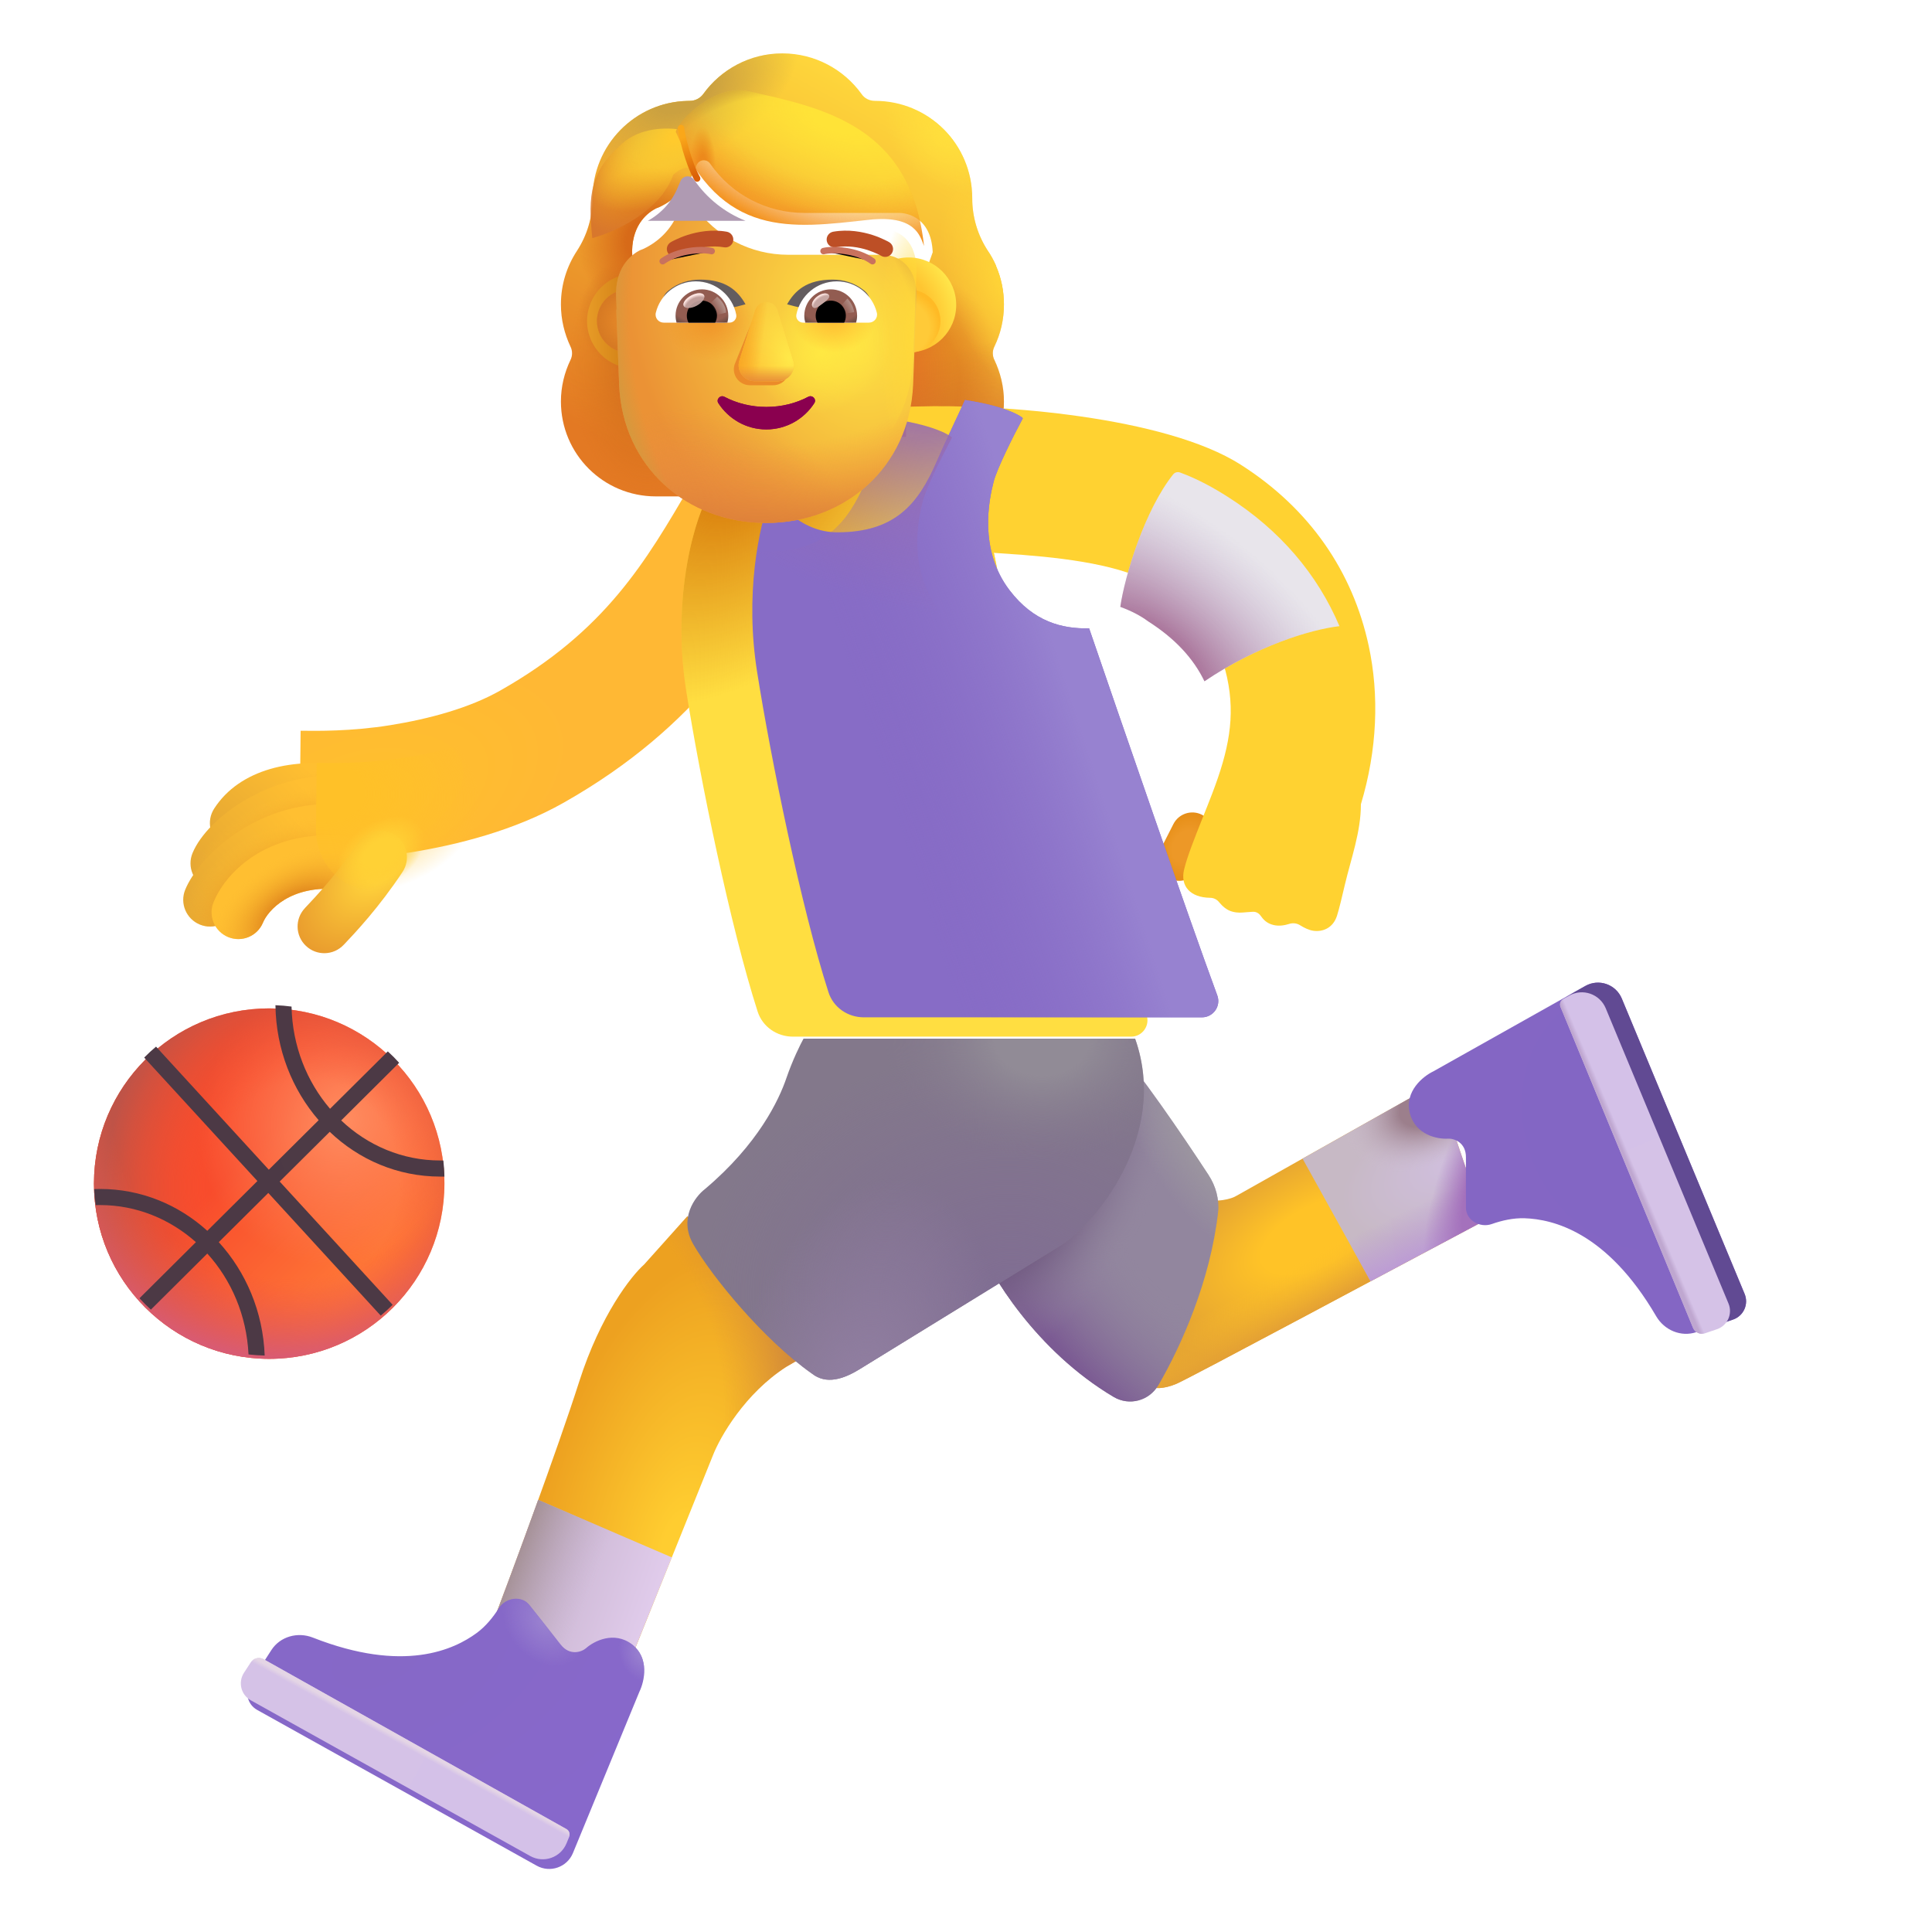 <svg viewBox="1 1 30 30" xmlns="http://www.w3.org/2000/svg">
<g filter="url(#filter0_i_3987_23221)">
<path fill-rule="evenodd" clip-rule="evenodd" d="M16.191 6.631C16.288 6.432 16.339 6.209 16.339 5.977C16.339 5.763 16.295 5.562 16.216 5.379H16.218C16.181 5.296 16.14 5.218 16.089 5.144L16.088 5.143C15.931 4.902 15.847 4.619 15.847 4.332V4.327C15.847 3.493 15.171 2.816 14.336 2.816C14.253 2.816 14.174 2.779 14.128 2.709C13.854 2.329 13.405 2.079 12.899 2.079C12.394 2.079 11.944 2.329 11.671 2.709C11.624 2.774 11.546 2.816 11.462 2.816C11.449 2.816 11.436 2.816 11.423 2.817C10.607 2.837 9.951 3.506 9.951 4.327V4.332C9.951 4.619 9.868 4.902 9.71 5.143L9.709 5.145C9.552 5.385 9.46 5.668 9.46 5.977C9.46 6.214 9.515 6.432 9.608 6.631C9.641 6.696 9.641 6.775 9.608 6.84C9.515 7.034 9.46 7.252 9.46 7.484C9.46 8.3 10.118 8.958 10.934 8.958H14.865C15.681 8.958 16.339 8.3 16.339 7.484C16.339 7.252 16.283 7.034 16.191 6.84C16.158 6.775 16.158 6.696 16.191 6.631ZM10.575 5.407H10.569L11.118 6.486C11.175 7.769 11.676 6.486 12.899 6.486C14.123 6.486 14.656 7.915 14.713 6.631L15.233 5.167C15.209 4.596 14.795 4.556 14.713 4.556H13.238C12.656 4.556 12.106 4.271 11.777 3.79C11.721 3.71 11.604 3.724 11.566 3.813L11.528 3.902C11.425 4.159 11.228 4.355 10.983 4.468C10.976 4.47 10.968 4.473 10.96 4.477C10.952 4.48 10.944 4.484 10.937 4.486C10.828 4.542 10.575 4.711 10.565 5.145L10.57 5.285L10.575 5.407Z" fill="url(#paint0_linear_3987_23221)"/>
<path fill-rule="evenodd" clip-rule="evenodd" d="M16.191 6.631C16.288 6.432 16.339 6.209 16.339 5.977C16.339 5.763 16.295 5.562 16.216 5.379H16.218C16.181 5.296 16.14 5.218 16.089 5.144L16.088 5.143C15.931 4.902 15.847 4.619 15.847 4.332V4.327C15.847 3.493 15.171 2.816 14.336 2.816C14.253 2.816 14.174 2.779 14.128 2.709C13.854 2.329 13.405 2.079 12.899 2.079C12.394 2.079 11.944 2.329 11.671 2.709C11.624 2.774 11.546 2.816 11.462 2.816C11.449 2.816 11.436 2.816 11.423 2.817C10.607 2.837 9.951 3.506 9.951 4.327V4.332C9.951 4.619 9.868 4.902 9.71 5.143L9.709 5.145C9.552 5.385 9.46 5.668 9.46 5.977C9.46 6.214 9.515 6.432 9.608 6.631C9.641 6.696 9.641 6.775 9.608 6.84C9.515 7.034 9.46 7.252 9.46 7.484C9.46 8.3 10.118 8.958 10.934 8.958H14.865C15.681 8.958 16.339 8.3 16.339 7.484C16.339 7.252 16.283 7.034 16.191 6.84C16.158 6.775 16.158 6.696 16.191 6.631ZM10.575 5.407H10.569L11.118 6.486C11.175 7.769 11.676 6.486 12.899 6.486C14.123 6.486 14.656 7.915 14.713 6.631L15.233 5.167C15.209 4.596 14.795 4.556 14.713 4.556H13.238C12.656 4.556 12.106 4.271 11.777 3.79C11.721 3.71 11.604 3.724 11.566 3.813L11.528 3.902C11.425 4.159 11.228 4.355 10.983 4.468C10.976 4.47 10.968 4.473 10.96 4.477C10.952 4.48 10.944 4.484 10.937 4.486C10.828 4.542 10.575 4.711 10.565 5.145L10.57 5.285L10.575 5.407Z" fill="url(#paint1_radial_3987_23221)"/>
<path fill-rule="evenodd" clip-rule="evenodd" d="M16.191 6.631C16.288 6.432 16.339 6.209 16.339 5.977C16.339 5.763 16.295 5.562 16.216 5.379H16.218C16.181 5.296 16.14 5.218 16.089 5.144L16.088 5.143C15.931 4.902 15.847 4.619 15.847 4.332V4.327C15.847 3.493 15.171 2.816 14.336 2.816C14.253 2.816 14.174 2.779 14.128 2.709C13.854 2.329 13.405 2.079 12.899 2.079C12.394 2.079 11.944 2.329 11.671 2.709C11.624 2.774 11.546 2.816 11.462 2.816C11.449 2.816 11.436 2.816 11.423 2.817C10.607 2.837 9.951 3.506 9.951 4.327V4.332C9.951 4.619 9.868 4.902 9.71 5.143L9.709 5.145C9.552 5.385 9.46 5.668 9.46 5.977C9.46 6.214 9.515 6.432 9.608 6.631C9.641 6.696 9.641 6.775 9.608 6.84C9.515 7.034 9.46 7.252 9.46 7.484C9.46 8.3 10.118 8.958 10.934 8.958H14.865C15.681 8.958 16.339 8.3 16.339 7.484C16.339 7.252 16.283 7.034 16.191 6.84C16.158 6.775 16.158 6.696 16.191 6.631ZM10.575 5.407H10.569L11.118 6.486C11.175 7.769 11.676 6.486 12.899 6.486C14.123 6.486 14.656 7.915 14.713 6.631L15.233 5.167C15.209 4.596 14.795 4.556 14.713 4.556H13.238C12.656 4.556 12.106 4.271 11.777 3.79C11.721 3.71 11.604 3.724 11.566 3.813L11.528 3.902C11.425 4.159 11.228 4.355 10.983 4.468C10.976 4.47 10.968 4.473 10.96 4.477C10.952 4.48 10.944 4.484 10.937 4.486C10.828 4.542 10.575 4.711 10.565 5.145L10.57 5.285L10.575 5.407Z" fill="url(#paint2_radial_3987_23221)"/>
<path fill-rule="evenodd" clip-rule="evenodd" d="M16.191 6.631C16.288 6.432 16.339 6.209 16.339 5.977C16.339 5.763 16.295 5.562 16.216 5.379H16.218C16.181 5.296 16.14 5.218 16.089 5.144L16.088 5.143C15.931 4.902 15.847 4.619 15.847 4.332V4.327C15.847 3.493 15.171 2.816 14.336 2.816C14.253 2.816 14.174 2.779 14.128 2.709C13.854 2.329 13.405 2.079 12.899 2.079C12.394 2.079 11.944 2.329 11.671 2.709C11.624 2.774 11.546 2.816 11.462 2.816C11.449 2.816 11.436 2.816 11.423 2.817C10.607 2.837 9.951 3.506 9.951 4.327V4.332C9.951 4.619 9.868 4.902 9.71 5.143L9.709 5.145C9.552 5.385 9.46 5.668 9.46 5.977C9.46 6.214 9.515 6.432 9.608 6.631C9.641 6.696 9.641 6.775 9.608 6.84C9.515 7.034 9.46 7.252 9.46 7.484C9.46 8.3 10.118 8.958 10.934 8.958H14.865C15.681 8.958 16.339 8.3 16.339 7.484C16.339 7.252 16.283 7.034 16.191 6.84C16.158 6.775 16.158 6.696 16.191 6.631ZM10.575 5.407H10.569L11.118 6.486C11.175 7.769 11.676 6.486 12.899 6.486C14.123 6.486 14.656 7.915 14.713 6.631L15.233 5.167C15.209 4.596 14.795 4.556 14.713 4.556H13.238C12.656 4.556 12.106 4.271 11.777 3.79C11.721 3.71 11.604 3.724 11.566 3.813L11.528 3.902C11.425 4.159 11.228 4.355 10.983 4.468C10.976 4.47 10.968 4.473 10.96 4.477C10.952 4.48 10.944 4.484 10.937 4.486C10.828 4.542 10.575 4.711 10.565 5.145L10.57 5.285L10.575 5.407Z" fill="url(#paint3_radial_3987_23221)"/>
<path fill-rule="evenodd" clip-rule="evenodd" d="M16.191 6.631C16.288 6.432 16.339 6.209 16.339 5.977C16.339 5.763 16.295 5.562 16.216 5.379H16.218C16.181 5.296 16.14 5.218 16.089 5.144L16.088 5.143C15.931 4.902 15.847 4.619 15.847 4.332V4.327C15.847 3.493 15.171 2.816 14.336 2.816C14.253 2.816 14.174 2.779 14.128 2.709C13.854 2.329 13.405 2.079 12.899 2.079C12.394 2.079 11.944 2.329 11.671 2.709C11.624 2.774 11.546 2.816 11.462 2.816C11.449 2.816 11.436 2.816 11.423 2.817C10.607 2.837 9.951 3.506 9.951 4.327V4.332C9.951 4.619 9.868 4.902 9.71 5.143L9.709 5.145C9.552 5.385 9.46 5.668 9.46 5.977C9.46 6.214 9.515 6.432 9.608 6.631C9.641 6.696 9.641 6.775 9.608 6.84C9.515 7.034 9.46 7.252 9.46 7.484C9.46 8.3 10.118 8.958 10.934 8.958H14.865C15.681 8.958 16.339 8.3 16.339 7.484C16.339 7.252 16.283 7.034 16.191 6.84C16.158 6.775 16.158 6.696 16.191 6.631ZM10.575 5.407H10.569L11.118 6.486C11.175 7.769 11.676 6.486 12.899 6.486C14.123 6.486 14.656 7.915 14.713 6.631L15.233 5.167C15.209 4.596 14.795 4.556 14.713 4.556H13.238C12.656 4.556 12.106 4.271 11.777 3.79C11.721 3.71 11.604 3.724 11.566 3.813L11.528 3.902C11.425 4.159 11.228 4.355 10.983 4.468C10.976 4.47 10.968 4.473 10.96 4.477C10.952 4.48 10.944 4.484 10.937 4.486C10.828 4.542 10.575 4.711 10.565 5.145L10.57 5.285L10.575 5.407Z" fill="url(#paint4_radial_3987_23221)"/>
<path fill-rule="evenodd" clip-rule="evenodd" d="M16.191 6.631C16.288 6.432 16.339 6.209 16.339 5.977C16.339 5.763 16.295 5.562 16.216 5.379H16.218C16.181 5.296 16.14 5.218 16.089 5.144L16.088 5.143C15.931 4.902 15.847 4.619 15.847 4.332V4.327C15.847 3.493 15.171 2.816 14.336 2.816C14.253 2.816 14.174 2.779 14.128 2.709C13.854 2.329 13.405 2.079 12.899 2.079C12.394 2.079 11.944 2.329 11.671 2.709C11.624 2.774 11.546 2.816 11.462 2.816C11.449 2.816 11.436 2.816 11.423 2.817C10.607 2.837 9.951 3.506 9.951 4.327V4.332C9.951 4.619 9.868 4.902 9.71 5.143L9.709 5.145C9.552 5.385 9.46 5.668 9.46 5.977C9.46 6.214 9.515 6.432 9.608 6.631C9.641 6.696 9.641 6.775 9.608 6.84C9.515 7.034 9.46 7.252 9.46 7.484C9.46 8.3 10.118 8.958 10.934 8.958H14.865C15.681 8.958 16.339 8.3 16.339 7.484C16.339 7.252 16.283 7.034 16.191 6.84C16.158 6.775 16.158 6.696 16.191 6.631ZM10.575 5.407H10.569L11.118 6.486C11.175 7.769 11.676 6.486 12.899 6.486C14.123 6.486 14.656 7.915 14.713 6.631L15.233 5.167C15.209 4.596 14.795 4.556 14.713 4.556H13.238C12.656 4.556 12.106 4.271 11.777 3.79C11.721 3.71 11.604 3.724 11.566 3.813L11.528 3.902C11.425 4.159 11.228 4.355 10.983 4.468C10.976 4.47 10.968 4.473 10.96 4.477C10.952 4.48 10.944 4.484 10.937 4.486C10.828 4.542 10.575 4.711 10.565 5.145L10.57 5.285L10.575 5.407Z" fill="url(#paint5_radial_3987_23221)"/>
<path fill-rule="evenodd" clip-rule="evenodd" d="M16.191 6.631C16.288 6.432 16.339 6.209 16.339 5.977C16.339 5.763 16.295 5.562 16.216 5.379H16.218C16.181 5.296 16.14 5.218 16.089 5.144L16.088 5.143C15.931 4.902 15.847 4.619 15.847 4.332V4.327C15.847 3.493 15.171 2.816 14.336 2.816C14.253 2.816 14.174 2.779 14.128 2.709C13.854 2.329 13.405 2.079 12.899 2.079C12.394 2.079 11.944 2.329 11.671 2.709C11.624 2.774 11.546 2.816 11.462 2.816C11.449 2.816 11.436 2.816 11.423 2.817C10.607 2.837 9.951 3.506 9.951 4.327V4.332C9.951 4.619 9.868 4.902 9.71 5.143L9.709 5.145C9.552 5.385 9.46 5.668 9.46 5.977C9.46 6.214 9.515 6.432 9.608 6.631C9.641 6.696 9.641 6.775 9.608 6.84C9.515 7.034 9.46 7.252 9.46 7.484C9.46 8.3 10.118 8.958 10.934 8.958H14.865C15.681 8.958 16.339 8.3 16.339 7.484C16.339 7.252 16.283 7.034 16.191 6.84C16.158 6.775 16.158 6.696 16.191 6.631ZM10.575 5.407H10.569L11.118 6.486C11.175 7.769 11.676 6.486 12.899 6.486C14.123 6.486 14.656 7.915 14.713 6.631L15.233 5.167C15.209 4.596 14.795 4.556 14.713 4.556H13.238C12.656 4.556 12.106 4.271 11.777 3.79C11.721 3.71 11.604 3.724 11.566 3.813L11.528 3.902C11.425 4.159 11.228 4.355 10.983 4.468C10.976 4.47 10.968 4.473 10.96 4.477C10.952 4.48 10.944 4.484 10.937 4.486C10.828 4.542 10.575 4.711 10.565 5.145L10.57 5.285L10.575 5.407Z" fill="url(#paint6_radial_3987_23221)"/>
<path fill-rule="evenodd" clip-rule="evenodd" d="M16.191 6.631C16.288 6.432 16.339 6.209 16.339 5.977C16.339 5.763 16.295 5.562 16.216 5.379H16.218C16.181 5.296 16.14 5.218 16.089 5.144L16.088 5.143C15.931 4.902 15.847 4.619 15.847 4.332V4.327C15.847 3.493 15.171 2.816 14.336 2.816C14.253 2.816 14.174 2.779 14.128 2.709C13.854 2.329 13.405 2.079 12.899 2.079C12.394 2.079 11.944 2.329 11.671 2.709C11.624 2.774 11.546 2.816 11.462 2.816C11.449 2.816 11.436 2.816 11.423 2.817C10.607 2.837 9.951 3.506 9.951 4.327V4.332C9.951 4.619 9.868 4.902 9.71 5.143L9.709 5.145C9.552 5.385 9.46 5.668 9.46 5.977C9.46 6.214 9.515 6.432 9.608 6.631C9.641 6.696 9.641 6.775 9.608 6.84C9.515 7.034 9.46 7.252 9.46 7.484C9.46 8.3 10.118 8.958 10.934 8.958H14.865C15.681 8.958 16.339 8.3 16.339 7.484C16.339 7.252 16.283 7.034 16.191 6.84C16.158 6.775 16.158 6.696 16.191 6.631ZM10.575 5.407H10.569L11.118 6.486C11.175 7.769 11.676 6.486 12.899 6.486C14.123 6.486 14.656 7.915 14.713 6.631L15.233 5.167C15.209 4.596 14.795 4.556 14.713 4.556H13.238C12.656 4.556 12.106 4.271 11.777 3.79C11.721 3.71 11.604 3.724 11.566 3.813L11.528 3.902C11.425 4.159 11.228 4.355 10.983 4.468C10.976 4.47 10.968 4.473 10.96 4.477C10.952 4.48 10.944 4.484 10.937 4.486C10.828 4.542 10.575 4.711 10.565 5.145L10.57 5.285L10.575 5.407Z" fill="url(#paint7_radial_3987_23221)"/>
<path fill-rule="evenodd" clip-rule="evenodd" d="M16.191 6.631C16.288 6.432 16.339 6.209 16.339 5.977C16.339 5.763 16.295 5.562 16.216 5.379H16.218C16.181 5.296 16.14 5.218 16.089 5.144L16.088 5.143C15.931 4.902 15.847 4.619 15.847 4.332V4.327C15.847 3.493 15.171 2.816 14.336 2.816C14.253 2.816 14.174 2.779 14.128 2.709C13.854 2.329 13.405 2.079 12.899 2.079C12.394 2.079 11.944 2.329 11.671 2.709C11.624 2.774 11.546 2.816 11.462 2.816C11.449 2.816 11.436 2.816 11.423 2.817C10.607 2.837 9.951 3.506 9.951 4.327V4.332C9.951 4.619 9.868 4.902 9.71 5.143L9.709 5.145C9.552 5.385 9.46 5.668 9.46 5.977C9.46 6.214 9.515 6.432 9.608 6.631C9.641 6.696 9.641 6.775 9.608 6.84C9.515 7.034 9.46 7.252 9.46 7.484C9.46 8.3 10.118 8.958 10.934 8.958H14.865C15.681 8.958 16.339 8.3 16.339 7.484C16.339 7.252 16.283 7.034 16.191 6.84C16.158 6.775 16.158 6.696 16.191 6.631ZM10.575 5.407H10.569L11.118 6.486C11.175 7.769 11.676 6.486 12.899 6.486C14.123 6.486 14.656 7.915 14.713 6.631L15.233 5.167C15.209 4.596 14.795 4.556 14.713 4.556H13.238C12.656 4.556 12.106 4.271 11.777 3.79C11.721 3.71 11.604 3.724 11.566 3.813L11.528 3.902C11.425 4.159 11.228 4.355 10.983 4.468C10.976 4.47 10.968 4.473 10.96 4.477C10.952 4.48 10.944 4.484 10.937 4.486C10.828 4.542 10.575 4.711 10.565 5.145L10.57 5.285L10.575 5.407Z" fill="url(#paint8_radial_3987_23221)"/>
<path fill-rule="evenodd" clip-rule="evenodd" d="M16.191 6.631C16.288 6.432 16.339 6.209 16.339 5.977C16.339 5.763 16.295 5.562 16.216 5.379H16.218C16.181 5.296 16.14 5.218 16.089 5.144L16.088 5.143C15.931 4.902 15.847 4.619 15.847 4.332V4.327C15.847 3.493 15.171 2.816 14.336 2.816C14.253 2.816 14.174 2.779 14.128 2.709C13.854 2.329 13.405 2.079 12.899 2.079C12.394 2.079 11.944 2.329 11.671 2.709C11.624 2.774 11.546 2.816 11.462 2.816C11.449 2.816 11.436 2.816 11.423 2.817C10.607 2.837 9.951 3.506 9.951 4.327V4.332C9.951 4.619 9.868 4.902 9.71 5.143L9.709 5.145C9.552 5.385 9.46 5.668 9.46 5.977C9.46 6.214 9.515 6.432 9.608 6.631C9.641 6.696 9.641 6.775 9.608 6.84C9.515 7.034 9.46 7.252 9.46 7.484C9.46 8.3 10.118 8.958 10.934 8.958H14.865C15.681 8.958 16.339 8.3 16.339 7.484C16.339 7.252 16.283 7.034 16.191 6.84C16.158 6.775 16.158 6.696 16.191 6.631ZM10.575 5.407H10.569L11.118 6.486C11.175 7.769 11.676 6.486 12.899 6.486C14.123 6.486 14.656 7.915 14.713 6.631L15.233 5.167C15.209 4.596 14.795 4.556 14.713 4.556H13.238C12.656 4.556 12.106 4.271 11.777 3.79C11.721 3.71 11.604 3.724 11.566 3.813L11.528 3.902C11.425 4.159 11.228 4.355 10.983 4.468C10.976 4.47 10.968 4.473 10.96 4.477C10.952 4.48 10.944 4.484 10.937 4.486C10.828 4.542 10.575 4.711 10.565 5.145L10.57 5.285L10.575 5.407Z" fill="url(#paint9_radial_3987_23221)"/>
<path fill-rule="evenodd" clip-rule="evenodd" d="M16.191 6.631C16.288 6.432 16.339 6.209 16.339 5.977C16.339 5.763 16.295 5.562 16.216 5.379H16.218C16.181 5.296 16.14 5.218 16.089 5.144L16.088 5.143C15.931 4.902 15.847 4.619 15.847 4.332V4.327C15.847 3.493 15.171 2.816 14.336 2.816C14.253 2.816 14.174 2.779 14.128 2.709C13.854 2.329 13.405 2.079 12.899 2.079C12.394 2.079 11.944 2.329 11.671 2.709C11.624 2.774 11.546 2.816 11.462 2.816C11.449 2.816 11.436 2.816 11.423 2.817C10.607 2.837 9.951 3.506 9.951 4.327V4.332C9.951 4.619 9.868 4.902 9.71 5.143L9.709 5.145C9.552 5.385 9.46 5.668 9.46 5.977C9.46 6.214 9.515 6.432 9.608 6.631C9.641 6.696 9.641 6.775 9.608 6.84C9.515 7.034 9.46 7.252 9.46 7.484C9.46 8.3 10.118 8.958 10.934 8.958H14.865C15.681 8.958 16.339 8.3 16.339 7.484C16.339 7.252 16.283 7.034 16.191 6.84C16.158 6.775 16.158 6.696 16.191 6.631ZM10.575 5.407H10.569L11.118 6.486C11.175 7.769 11.676 6.486 12.899 6.486C14.123 6.486 14.656 7.915 14.713 6.631L15.233 5.167C15.209 4.596 14.795 4.556 14.713 4.556H13.238C12.656 4.556 12.106 4.271 11.777 3.79C11.721 3.71 11.604 3.724 11.566 3.813L11.528 3.902C11.425 4.159 11.228 4.355 10.983 4.468C10.976 4.47 10.968 4.473 10.96 4.477C10.952 4.48 10.944 4.484 10.937 4.486C10.828 4.542 10.575 4.711 10.565 5.145L10.57 5.285L10.575 5.407Z" fill="url(#paint10_radial_3987_23221)"/>
</g>
<rect x="19.37" y="13.502" width="0.659" height="1.111" rx="0.33" transform="rotate(26.961 19.37 13.502)" fill="url(#paint11_radial_3987_23221)"/>
<g filter="url(#filter1_i_3987_23221)">
<path d="M15.216 10.059C15.589 10.048 16.079 10.069 16.69 10.117C17.517 10.182 18.381 10.312 18.828 10.648C19.41 11.019 19.737 11.476 19.854 12.02C19.987 12.634 19.877 13.158 19.624 13.82C19.575 13.949 19.523 14.078 19.473 14.203C19.349 14.515 19.234 14.803 19.186 15.004C19.125 15.261 19.284 15.437 19.59 15.441C19.645 15.441 19.696 15.466 19.73 15.509C19.778 15.567 19.846 15.633 19.936 15.656C20.018 15.678 20.076 15.672 20.155 15.665C20.185 15.663 20.218 15.66 20.256 15.658C20.303 15.656 20.346 15.679 20.373 15.717C20.414 15.775 20.468 15.838 20.573 15.863C20.662 15.885 20.75 15.868 20.817 15.847C20.874 15.828 20.938 15.835 20.989 15.868C21.048 15.905 21.123 15.943 21.194 15.953C21.335 15.973 21.499 15.914 21.561 15.719C21.596 15.61 21.64 15.421 21.682 15.242C21.78 14.826 21.932 14.421 21.932 13.988C22.186 13.145 22.219 12.296 22.053 11.527C21.805 10.377 21.138 9.398 20.065 8.715C18.888 7.965 16.307 7.772 15.043 7.812C14.963 7.814 14.903 7.816 14.87 7.816V10.066C14.968 10.066 15.084 10.063 15.216 10.059Z" fill="#FFD231"/>
</g>
<circle cx="5.18" cy="19.379" r="2.721" fill="url(#paint12_linear_3987_23221)"/>
<circle cx="5.18" cy="19.379" r="2.721" fill="url(#paint13_radial_3987_23221)"/>
<circle cx="5.18" cy="19.379" r="2.721" fill="url(#paint14_radial_3987_23221)"/>
<circle cx="5.18" cy="19.379" r="2.721" fill="url(#paint15_radial_3987_23221)"/>
<g filter="url(#filter2_i_3987_23221)">
<path d="M5.527 16.68C5.54 17.292 5.765 17.847 6.125 18.267L7.022 17.376C7.084 17.432 7.142 17.491 7.198 17.553L6.298 18.448C6.707 18.836 7.247 19.07 7.836 19.07C7.852 19.07 7.868 19.07 7.884 19.07C7.894 19.152 7.899 19.235 7.901 19.32C7.88 19.32 7.858 19.32 7.836 19.32C7.174 19.32 6.573 19.057 6.12 18.625L5.343 19.397L7.097 21.311C7.038 21.37 6.976 21.426 6.912 21.479L5.166 19.574L4.397 20.338C4.818 20.8 5.085 21.418 5.11 22.099C5.026 22.097 4.942 22.091 4.859 22.082C4.83 21.473 4.591 20.925 4.219 20.515L3.343 21.386C3.281 21.33 3.222 21.271 3.166 21.209L4.042 20.338C3.639 19.979 3.119 19.762 2.553 19.762C2.531 19.762 2.508 19.763 2.486 19.763C2.474 19.681 2.466 19.598 2.462 19.514C2.493 19.513 2.523 19.512 2.553 19.512C3.191 19.512 3.773 19.757 4.219 20.162L4.997 19.389L3.239 17.472C3.298 17.412 3.359 17.355 3.423 17.302L5.174 19.213L5.948 18.444C5.538 17.971 5.286 17.345 5.277 16.659C5.361 16.662 5.445 16.669 5.527 16.68Z" fill="url(#paint16_radial_3987_23221)"/>
</g>
<path d="M11.001 20.636L11.673 19.886L14.009 21.746C13.938 21.793 13.681 21.953 13.212 22.222C12.568 22.635 12.183 23.311 12.071 23.597L10.579 27.3L8.602 26.331C8.928 25.472 9.662 23.494 9.993 22.456C10.324 21.419 10.803 20.811 11.001 20.636Z" fill="url(#paint17_radial_3987_23221)"/>
<path d="M11.001 20.636L11.673 19.886L14.009 21.746C13.938 21.793 13.681 21.953 13.212 22.222C12.568 22.635 12.183 23.311 12.071 23.597L10.579 27.3L8.602 26.331C8.928 25.472 9.662 23.494 9.993 22.456C10.324 21.419 10.803 20.811 11.001 20.636Z" fill="url(#paint18_radial_3987_23221)"/>
<path d="M11.432 25.183L10.579 27.3L8.602 26.332C8.778 25.869 9.072 25.081 9.357 24.29L11.432 25.183Z" fill="url(#paint19_linear_3987_23221)"/>
<path d="M11.432 25.183L10.579 27.3L8.602 26.332C8.778 25.869 9.072 25.081 9.357 24.29L11.432 25.183Z" fill="url(#paint20_linear_3987_23221)"/>
<g filter="url(#filter3_i_3987_23221)">
<path d="M9.12 25.822L9.602 26.433C9.747 26.621 9.935 26.55 10.001 26.492C10.122 26.384 10.434 26.221 10.712 26.433C10.99 26.646 10.906 27.011 10.829 27.168L9.797 29.673C9.706 29.895 9.442 29.987 9.233 29.87L4.894 27.452C4.742 27.368 4.694 27.173 4.788 27.027L5.114 26.522C5.25 26.311 5.522 26.236 5.757 26.328C7.171 26.884 7.951 26.515 8.302 26.257C8.445 26.152 8.559 26.009 8.647 25.87C8.751 25.706 9 25.669 9.12 25.822Z" fill="url(#paint21_radial_3987_23221)"/>
<path d="M9.12 25.822L9.602 26.433C9.747 26.621 9.935 26.55 10.001 26.492C10.122 26.384 10.434 26.221 10.712 26.433C10.99 26.646 10.906 27.011 10.829 27.168L9.797 29.673C9.706 29.895 9.442 29.987 9.233 29.87L4.894 27.452C4.742 27.368 4.694 27.173 4.788 27.027L5.114 26.522C5.25 26.311 5.522 26.236 5.757 26.328C7.171 26.884 7.951 26.515 8.302 26.257C8.445 26.152 8.559 26.009 8.647 25.87C8.751 25.706 9 25.669 9.12 25.822Z" fill="url(#paint22_radial_3987_23221)"/>
<path d="M9.12 25.822L9.602 26.433C9.747 26.621 9.935 26.55 10.001 26.492C10.122 26.384 10.434 26.221 10.712 26.433C10.99 26.646 10.906 27.011 10.829 27.168L9.797 29.673C9.706 29.895 9.442 29.987 9.233 29.87L4.894 27.452C4.742 27.368 4.694 27.173 4.788 27.027L5.114 26.522C5.25 26.311 5.522 26.236 5.757 26.328C7.171 26.884 7.951 26.515 8.302 26.257C8.445 26.152 8.559 26.009 8.647 25.87C8.751 25.706 9 25.669 9.12 25.822Z" fill="url(#paint23_radial_3987_23221)"/>
</g>
<g filter="url(#filter4_i_3987_23221)">
<path d="M9.794 29.451C9.838 29.475 9.856 29.529 9.837 29.576L9.797 29.673C9.706 29.895 9.442 29.987 9.233 29.87L4.894 27.452C4.742 27.368 4.694 27.173 4.787 27.027L4.893 26.864C4.936 26.797 5.023 26.776 5.093 26.814L9.794 29.451Z" fill="url(#paint24_linear_3987_23221)"/>
<path d="M9.794 29.451C9.838 29.475 9.856 29.529 9.837 29.576L9.797 29.673C9.706 29.895 9.442 29.987 9.233 29.87L4.894 27.452C4.742 27.368 4.694 27.173 4.787 27.027L4.893 26.864C4.936 26.797 5.023 26.776 5.093 26.814L9.794 29.451Z" fill="url(#paint25_linear_3987_23221)"/>
</g>
<path d="M19.267 22.488C19.054 22.578 18.915 22.557 18.895 22.535L19.649 19.605C19.881 19.686 20.123 19.618 20.204 19.566L23.313 17.816L24.04 19.96C22.522 20.765 19.479 22.397 19.267 22.488Z" fill="url(#paint26_radial_3987_23221)"/>
<path d="M19.267 22.488C19.054 22.578 18.915 22.557 18.895 22.535L19.649 19.605C19.881 19.686 20.123 19.618 20.204 19.566L23.313 17.816L24.04 19.96C22.522 20.765 19.479 22.397 19.267 22.488Z" fill="url(#paint27_linear_3987_23221)"/>
<path d="M22.282 20.896C22.292 20.891 22.302 20.885 22.312 20.88C22.948 20.541 23.568 20.211 24.04 19.96L23.313 17.816L21.226 18.991L22.282 20.896Z" fill="url(#paint28_radial_3987_23221)"/>
<path d="M22.282 20.896C22.292 20.891 22.302 20.885 22.312 20.88C22.948 20.541 23.568 20.211 24.04 19.96L23.313 17.816L21.226 18.991L22.282 20.896Z" fill="url(#paint29_linear_3987_23221)"/>
<path d="M22.282 20.896C22.292 20.891 22.302 20.885 22.312 20.88C22.948 20.541 23.568 20.211 24.04 19.96L23.313 17.816L21.226 18.991L22.282 20.896Z" fill="url(#paint30_radial_3987_23221)"/>
<path d="M22.282 20.896C22.292 20.891 22.302 20.885 22.312 20.88C22.948 20.541 23.568 20.211 24.04 19.96L23.313 17.816L21.226 18.991L22.282 20.896Z" fill="url(#paint31_radial_3987_23221)"/>
<path d="M18.292 22.691C17.092 21.979 16.373 20.793 16.149 20.238L18.305 17.222C18.683 17.632 19.356 18.619 19.765 19.244C19.879 19.418 19.936 19.623 19.913 19.829C19.794 20.889 19.346 21.888 18.99 22.504C18.848 22.751 18.538 22.837 18.292 22.691Z" fill="#92869E"/>
<path d="M18.292 22.691C17.092 21.979 16.373 20.793 16.149 20.238L18.305 17.222C18.683 17.632 19.356 18.619 19.765 19.244C19.879 19.418 19.936 19.623 19.913 19.829C19.794 20.889 19.346 21.888 18.99 22.504C18.848 22.751 18.538 22.837 18.292 22.691Z" fill="url(#paint32_radial_3987_23221)"/>
<path d="M18.292 22.691C17.092 21.979 16.373 20.793 16.149 20.238L18.305 17.222C18.683 17.632 19.356 18.619 19.765 19.244C19.879 19.418 19.936 19.623 19.913 19.829C19.794 20.889 19.346 21.888 18.99 22.504C18.848 22.751 18.538 22.837 18.292 22.691Z" fill="url(#paint33_radial_3987_23221)"/>
<path d="M18.292 22.691C17.092 21.979 16.373 20.793 16.149 20.238L18.305 17.222C18.683 17.632 19.356 18.619 19.765 19.244C19.879 19.418 19.936 19.623 19.913 19.829C19.794 20.889 19.346 21.888 18.99 22.504C18.848 22.751 18.538 22.837 18.292 22.691Z" fill="url(#paint34_radial_3987_23221)"/>
<g filter="url(#filter5_i_3987_23221)">
<path d="M12.962 17.488C13.056 17.213 13.178 16.967 13.227 16.878H18.376C18.915 18.398 17.724 19.804 17.177 20.117C16.198 20.718 14.284 21.896 14.091 22.015C13.848 22.164 13.579 22.253 13.36 22.081C12.602 21.55 11.806 20.574 11.517 20.074C11.285 19.674 11.54 19.334 11.696 19.214C12.524 18.515 12.845 17.831 12.962 17.488Z" fill="#83788B"/>
<path d="M12.962 17.488C13.056 17.213 13.178 16.967 13.227 16.878H18.376C18.915 18.398 17.724 19.804 17.177 20.117C16.198 20.718 14.284 21.896 14.091 22.015C13.848 22.164 13.579 22.253 13.36 22.081C12.602 21.55 11.806 20.574 11.517 20.074C11.285 19.674 11.54 19.334 11.696 19.214C12.524 18.515 12.845 17.831 12.962 17.488Z" fill="url(#paint35_radial_3987_23221)"/>
<path d="M12.962 17.488C13.056 17.213 13.178 16.967 13.227 16.878H18.376C18.915 18.398 17.724 19.804 17.177 20.117C16.198 20.718 14.284 21.896 14.091 22.015C13.848 22.164 13.579 22.253 13.36 22.081C12.602 21.55 11.806 20.574 11.517 20.074C11.285 19.674 11.54 19.334 11.696 19.214C12.524 18.515 12.845 17.831 12.962 17.488Z" fill="url(#paint36_radial_3987_23221)"/>
<path d="M12.962 17.488C13.056 17.213 13.178 16.967 13.227 16.878H18.376C18.915 18.398 17.724 19.804 17.177 20.117C16.198 20.718 14.284 21.896 14.091 22.015C13.848 22.164 13.579 22.253 13.36 22.081C12.602 21.55 11.806 20.574 11.517 20.074C11.285 19.674 11.54 19.334 11.696 19.214C12.524 18.515 12.845 17.831 12.962 17.488Z" fill="url(#paint37_radial_3987_23221)"/>
</g>
<g filter="url(#filter6_i_3987_23221)">
<path d="M23.563 19.852L23.563 19.074C23.566 18.837 23.375 18.776 23.286 18.781C23.124 18.791 22.779 18.726 22.692 18.386C22.605 18.047 22.898 17.812 23.055 17.737L25.417 16.41C25.626 16.292 25.89 16.383 25.983 16.605L27.89 21.191C27.957 21.351 27.875 21.534 27.711 21.59L27.142 21.785C26.903 21.866 26.644 21.756 26.517 21.538C25.751 20.226 24.91 20.032 24.475 20.017C24.298 20.011 24.119 20.052 23.964 20.107C23.78 20.172 23.562 20.047 23.563 19.852Z" fill="url(#paint38_radial_3987_23221)"/>
<path d="M23.563 19.852L23.563 19.074C23.566 18.837 23.375 18.776 23.286 18.781C23.124 18.791 22.779 18.726 22.692 18.386C22.605 18.047 22.898 17.812 23.055 17.737L25.417 16.41C25.626 16.292 25.89 16.383 25.983 16.605L27.89 21.191C27.957 21.351 27.875 21.534 27.711 21.59L27.142 21.785C26.903 21.866 26.644 21.756 26.517 21.538C25.751 20.226 24.91 20.032 24.475 20.017C24.298 20.011 24.119 20.052 23.964 20.107C23.78 20.172 23.562 20.047 23.563 19.852Z" fill="url(#paint39_linear_3987_23221)"/>
</g>
<g filter="url(#filter7_i_3987_23221)">
<path d="M25.282 16.586C25.263 16.54 25.281 16.486 25.326 16.461L25.417 16.41C25.626 16.292 25.89 16.384 25.983 16.605L27.89 21.191C27.957 21.351 27.875 21.534 27.711 21.59L27.526 21.653C27.451 21.679 27.369 21.642 27.339 21.568L25.282 16.586Z" fill="url(#paint40_linear_3987_23221)"/>
<path d="M25.282 16.586C25.263 16.54 25.281 16.486 25.326 16.461L25.417 16.41C25.626 16.292 25.89 16.384 25.983 16.605L27.89 21.191C27.957 21.351 27.875 21.534 27.711 21.59L27.526 21.653C27.451 21.679 27.369 21.642 27.339 21.568L25.282 16.586Z" fill="url(#paint41_linear_3987_23221)"/>
</g>
<g filter="url(#filter8_ii_3987_23221)">
<path fill-rule="evenodd" clip-rule="evenodd" d="M11.974 9.028C11.992 8.998 12.009 8.968 12.027 8.937L13.755 9.945C13.73 9.987 13.706 10.029 13.681 10.071C12.969 11.296 12.111 12.769 10.005 13.963C9.237 14.398 8.351 14.619 7.624 14.736C7.367 14.777 7.121 14.806 6.895 14.827C6.345 14.877 5.901 14.424 5.907 13.872L5.918 12.847C6.168 12.85 6.701 12.858 7.307 12.761C7.924 12.662 8.545 12.491 9.019 12.222C10.652 11.297 11.279 10.221 11.974 9.028Z" fill="url(#paint42_radial_3987_23221)"/>
</g>
<path d="M11.657 11.738C11.419 10.238 11.8 8.993 12.04 8.613C12.333 8.007 13.027 7.808 13.336 7.785H15.774C16.16 8.362 16.408 9.38 16.518 10.024C16.552 10.228 16.596 10.428 16.663 10.624C17.028 11.688 18.29 15.365 18.802 16.757C18.863 16.922 18.74 17.097 18.564 17.097H13.313C13.064 17.097 12.84 16.944 12.764 16.706C12.341 15.391 11.871 13.091 11.657 11.738Z" fill="#FFDE41"/>
<path d="M11.657 11.738C11.419 10.238 11.8 8.993 12.04 8.613C12.333 8.007 13.027 7.808 13.336 7.785H15.774C16.16 8.362 16.408 9.38 16.518 10.024C16.552 10.228 16.596 10.428 16.663 10.624C17.028 11.688 18.29 15.365 18.802 16.757C18.863 16.922 18.74 17.097 18.564 17.097H13.313C13.064 17.097 12.84 16.944 12.764 16.706C12.341 15.391 11.871 13.091 11.657 11.738Z" fill="url(#paint43_radial_3987_23221)"/>
<path d="M11.657 11.738C11.419 10.238 11.8 8.993 12.04 8.613C12.333 8.007 13.027 7.808 13.336 7.785H15.774C16.16 8.362 16.408 9.38 16.518 10.024C16.552 10.228 16.596 10.428 16.663 10.624C17.028 11.688 18.29 15.365 18.802 16.757C18.863 16.922 18.74 17.097 18.564 17.097H13.313C13.064 17.097 12.84 16.944 12.764 16.706C12.341 15.391 11.871 13.091 11.657 11.738Z" fill="url(#paint44_radial_3987_23221)"/>
<g filter="url(#filter9_i_3987_23221)">
<path d="M19.324 8.337C19.285 8.323 19.242 8.335 19.217 8.366C18.777 8.917 18.467 9.934 18.396 10.423C18.563 10.485 18.71 10.559 18.828 10.648C19.246 10.914 19.532 11.224 19.703 11.579C20.515 11.03 21.34 10.777 21.799 10.723C21.458 9.92 20.878 9.233 20.065 8.715C19.856 8.582 19.605 8.44 19.324 8.337Z" fill="#E8E5EB"/>
<path d="M19.324 8.337C19.285 8.323 19.242 8.335 19.217 8.366C18.777 8.917 18.467 9.934 18.396 10.423C18.563 10.485 18.71 10.559 18.828 10.648C19.246 10.914 19.532 11.224 19.703 11.579C20.515 11.03 21.34 10.777 21.799 10.723C21.458 9.92 20.878 9.233 20.065 8.715C19.856 8.582 19.605 8.44 19.324 8.337Z" fill="url(#paint45_radial_3987_23221)"/>
</g>
<path fill-rule="evenodd" clip-rule="evenodd" d="M6.322 13.717C5.547 13.585 5.152 13.806 5.022 14.006C4.898 14.199 4.641 14.254 4.448 14.129C4.256 14.005 4.201 13.748 4.326 13.555C4.717 12.95 5.54 12.742 6.461 12.899C6.687 12.938 6.839 13.152 6.801 13.378C6.762 13.604 6.548 13.756 6.322 13.717Z" fill="url(#paint46_linear_3987_23221)"/>
<path fill-rule="evenodd" clip-rule="evenodd" d="M6.322 13.717C5.547 13.585 5.152 13.806 5.022 14.006C4.898 14.199 4.641 14.254 4.448 14.129C4.256 14.005 4.201 13.748 4.326 13.555C4.717 12.95 5.54 12.742 6.461 12.899C6.687 12.938 6.839 13.152 6.801 13.378C6.762 13.604 6.548 13.756 6.322 13.717Z" fill="url(#paint47_radial_3987_23221)"/>
<path fill-rule="evenodd" clip-rule="evenodd" d="M5.23 14.138C4.924 14.316 4.78 14.508 4.757 14.563C4.67 14.775 4.428 14.877 4.216 14.79C4.004 14.703 3.902 14.46 3.989 14.248C4.109 13.957 4.425 13.646 4.813 13.42C5.22 13.184 5.763 13.006 6.393 13.038C6.622 13.05 6.798 13.245 6.786 13.474C6.775 13.703 6.58 13.879 6.351 13.867C5.903 13.844 5.518 13.97 5.23 14.138Z" fill="url(#paint48_linear_3987_23221)"/>
<path fill-rule="evenodd" clip-rule="evenodd" d="M5.23 14.138C4.924 14.316 4.78 14.508 4.757 14.563C4.67 14.775 4.428 14.877 4.216 14.79C4.004 14.703 3.902 14.46 3.989 14.248C4.109 13.957 4.425 13.646 4.813 13.42C5.22 13.184 5.763 13.006 6.393 13.038C6.622 13.05 6.798 13.245 6.786 13.474C6.775 13.703 6.58 13.879 6.351 13.867C5.903 13.844 5.518 13.97 5.23 14.138Z" fill="url(#paint49_radial_3987_23221)"/>
<path fill-rule="evenodd" clip-rule="evenodd" d="M5.125 14.629C4.832 14.829 4.676 15.052 4.644 15.13C4.557 15.342 4.315 15.443 4.103 15.356C3.891 15.269 3.789 15.027 3.876 14.815C3.986 14.546 4.273 14.206 4.657 13.944C5.054 13.673 5.597 13.455 6.245 13.487C6.474 13.499 6.65 13.694 6.638 13.923C6.626 14.152 6.431 14.328 6.203 14.316C5.772 14.294 5.404 14.438 5.125 14.629Z" fill="url(#paint50_linear_3987_23221)"/>
<path fill-rule="evenodd" clip-rule="evenodd" d="M5.125 14.629C4.832 14.829 4.676 15.052 4.644 15.13C4.557 15.342 4.315 15.443 4.103 15.356C3.891 15.269 3.789 15.027 3.876 14.815C3.986 14.546 4.273 14.206 4.657 13.944C5.054 13.673 5.597 13.455 6.245 13.487C6.474 13.499 6.65 13.694 6.638 13.923C6.626 14.152 6.431 14.328 6.203 14.316C5.772 14.294 5.404 14.438 5.125 14.629Z" fill="url(#paint51_radial_3987_23221)"/>
<path fill-rule="evenodd" clip-rule="evenodd" d="M6.293 14.811C5.504 14.727 5.157 15.147 5.084 15.325C4.997 15.537 4.755 15.638 4.543 15.551C4.331 15.464 4.229 15.222 4.316 15.01C4.527 14.495 5.22 13.863 6.381 13.985C6.608 14.009 6.774 14.214 6.75 14.441C6.725 14.669 6.521 14.835 6.293 14.811Z" fill="#FFBF31"/>
<path fill-rule="evenodd" clip-rule="evenodd" d="M6.293 14.811C5.504 14.727 5.157 15.147 5.084 15.325C4.997 15.537 4.755 15.638 4.543 15.551C4.331 15.464 4.229 15.222 4.316 15.01C4.527 14.495 5.22 13.863 6.381 13.985C6.608 14.009 6.774 14.214 6.75 14.441C6.725 14.669 6.521 14.835 6.293 14.811Z" fill="url(#paint52_radial_3987_23221)"/>
<path fill-rule="evenodd" clip-rule="evenodd" d="M7.132 13.966C7.323 14.092 7.376 14.349 7.25 14.54C6.886 15.091 6.512 15.487 6.345 15.663C6.342 15.666 6.34 15.669 6.337 15.671C6.18 15.838 5.917 15.845 5.751 15.688C5.584 15.53 5.577 15.268 5.735 15.101L5.74 15.095C5.899 14.927 6.234 14.573 6.557 14.084C6.683 13.892 6.94 13.839 7.132 13.966Z" fill="url(#paint53_radial_3987_23221)"/>
<g filter="url(#filter10_ii_3987_23221)">
<path d="M11.884 8.943C12.031 9.187 12.385 9.566 12.903 9.566C13.79 9.566 14.157 9.136 14.446 8.464C14.57 8.176 14.811 7.675 14.884 7.511C15.579 7.617 15.774 7.785 15.774 7.785C15.777 7.789 15.779 7.793 15.782 7.796C15.633 8.073 15.381 8.577 15.329 8.781C15.259 9.054 15.091 9.832 15.579 10.468C15.952 10.955 16.391 11.066 16.812 11.057C17.293 12.46 18.345 15.516 18.802 16.757C18.863 16.922 18.74 17.097 18.564 17.097H13.314C13.064 17.097 12.84 16.944 12.764 16.706C12.341 15.391 11.871 13.091 11.657 11.738C11.467 10.54 11.671 9.505 11.884 8.943Z" fill="#876CC6"/>
<path d="M11.884 8.943C12.031 9.187 12.385 9.566 12.903 9.566C13.79 9.566 14.157 9.136 14.446 8.464C14.57 8.176 14.811 7.675 14.884 7.511C15.579 7.617 15.774 7.785 15.774 7.785C15.777 7.789 15.779 7.793 15.782 7.796C15.633 8.073 15.381 8.577 15.329 8.781C15.259 9.054 15.091 9.832 15.579 10.468C15.952 10.955 16.391 11.066 16.812 11.057C17.293 12.46 18.345 15.516 18.802 16.757C18.863 16.922 18.74 17.097 18.564 17.097H13.314C13.064 17.097 12.84 16.944 12.764 16.706C12.341 15.391 11.871 13.091 11.657 11.738C11.467 10.54 11.671 9.505 11.884 8.943Z" fill="url(#paint54_linear_3987_23221)"/>
</g>
<path d="M11.884 8.943C12.031 9.187 12.385 9.566 12.903 9.566C13.79 9.566 14.157 9.136 14.446 8.464C14.57 8.176 14.811 7.675 14.884 7.511C15.579 7.617 15.774 7.785 15.774 7.785C15.777 7.789 15.779 7.793 15.782 7.796C15.633 8.073 15.381 8.577 15.329 8.781C15.259 9.054 15.091 9.832 15.579 10.468C15.952 10.955 16.391 11.066 16.812 11.057C17.293 12.46 18.345 15.516 18.802 16.757C18.863 16.922 18.74 17.097 18.564 17.097H13.314C13.064 17.097 12.84 16.944 12.764 16.706C12.341 15.391 11.871 13.091 11.657 11.738C11.467 10.54 11.671 9.505 11.884 8.943Z" fill="url(#paint55_radial_3987_23221)"/>
<g filter="url(#filter11_f_3987_23221)">
<path d="M12.339 7.241L12.339 7.241C12.509 7.33 12.713 7.381 12.931 7.381C13.151 7.381 13.352 7.33 13.523 7.241L13.524 7.241L13.524 7.241C13.587 7.208 13.654 7.227 13.694 7.269C13.735 7.311 13.751 7.382 13.71 7.443M12.339 7.241L13.647 7.402M12.339 7.241L12.338 7.241C12.274 7.208 12.206 7.229 12.167 7.27C12.127 7.312 12.11 7.382 12.152 7.444M12.339 7.241L12.215 7.402M13.71 7.443C13.71 7.444 13.709 7.444 13.709 7.444L13.647 7.402M13.71 7.443C13.71 7.443 13.71 7.443 13.71 7.443L13.647 7.402M13.71 7.443C13.544 7.693 13.257 7.86 12.931 7.86C12.604 7.86 12.318 7.694 12.152 7.444M13.647 7.402C13.495 7.632 13.232 7.785 12.931 7.785C12.63 7.785 12.366 7.632 12.215 7.402M12.152 7.444C12.153 7.444 12.153 7.444 12.153 7.445L12.215 7.402M12.152 7.444C12.152 7.444 12.152 7.444 12.152 7.443L12.215 7.402" stroke="url(#paint56_radial_3987_23221)" stroke-width="0.15"/>
</g>
<path d="M12.931 7.456C12.701 7.456 12.486 7.402 12.304 7.307C12.242 7.276 12.176 7.346 12.215 7.402C12.366 7.632 12.63 7.785 12.931 7.785C13.232 7.785 13.495 7.632 13.647 7.402C13.686 7.343 13.619 7.276 13.557 7.307C13.376 7.402 13.163 7.456 12.931 7.456Z" fill="url(#paint57_radial_3987_23221)"/>
<path fill-rule="evenodd" clip-rule="evenodd" d="M11.974 9.028C11.992 8.998 12.009 8.968 12.027 8.937L13.755 9.945C13.73 9.987 13.706 10.029 13.681 10.071C12.969 11.296 12.111 12.769 10.005 13.963C9.237 14.398 8.351 14.619 7.624 14.736C7.367 14.777 7.121 14.806 6.895 14.827C6.345 14.877 5.901 14.424 5.907 13.872L5.918 12.847C6.168 12.85 6.701 12.858 7.307 12.761C7.924 12.662 8.545 12.491 9.019 12.222C10.652 11.297 11.279 10.221 11.974 9.028Z" fill="url(#paint58_radial_3987_23221)"/>
<path fill-rule="evenodd" clip-rule="evenodd" d="M11.974 9.028C11.992 8.998 12.009 8.968 12.027 8.937L13.755 9.945C13.73 9.987 13.706 10.029 13.681 10.071C12.969 11.296 12.111 12.769 10.005 13.963C9.237 14.398 8.351 14.619 7.624 14.736C7.367 14.777 7.121 14.806 6.895 14.827C6.345 14.877 5.901 14.424 5.907 13.872L5.918 12.847C6.168 12.85 6.701 12.858 7.307 12.761C7.924 12.662 8.545 12.491 9.019 12.222C10.652 11.297 11.279 10.221 11.974 9.028Z" fill="url(#paint59_radial_3987_23221)"/>
<g filter="url(#filter12_i_3987_23221)">
<path d="M10.753 6.722C11.16 6.722 11.49 6.392 11.49 5.985C11.49 5.578 11.16 5.248 10.753 5.248C10.346 5.248 10.016 5.578 10.016 5.985C10.016 6.392 10.346 6.722 10.753 6.722Z" fill="url(#paint60_linear_3987_23221)"/>
</g>
<g filter="url(#filter13_i_3987_23221)">
<path d="M15.11 6.722C15.518 6.722 15.848 6.392 15.848 5.985C15.848 5.578 15.518 5.248 15.11 5.248C14.703 5.248 14.373 5.578 14.373 5.985C14.373 6.392 14.703 6.722 15.11 6.722Z" fill="url(#paint61_radial_3987_23221)"/>
</g>
<g filter="url(#filter14_f_3987_23221)">
<path d="M15.111 6.477C15.383 6.477 15.603 6.257 15.603 5.985C15.603 5.714 15.383 5.493 15.111 5.493C14.839 5.493 14.619 5.714 14.619 5.985C14.619 6.257 14.839 6.477 15.111 6.477Z" fill="#FFCA38"/>
<path d="M15.111 6.477C15.383 6.477 15.603 6.257 15.603 5.985C15.603 5.714 15.383 5.493 15.111 5.493C14.839 5.493 14.619 5.714 14.619 5.985C14.619 6.257 14.839 6.477 15.111 6.477Z" fill="url(#paint62_radial_3987_23221)"/>
</g>
<g filter="url(#filter15_f_3987_23221)">
<path d="M10.762 6.477C11.034 6.477 11.254 6.257 11.254 5.985C11.254 5.714 11.034 5.493 10.762 5.493C10.49 5.493 10.27 5.714 10.27 5.985C10.27 6.257 10.49 6.477 10.762 6.477Z" fill="#E28527"/>
<path d="M10.762 6.477C11.034 6.477 11.254 6.257 11.254 5.985C11.254 5.714 11.034 5.493 10.762 5.493C10.49 5.493 10.27 5.714 10.27 5.985C10.27 6.257 10.49 6.477 10.762 6.477Z" fill="url(#paint63_radial_3987_23221)"/>
</g>
<g filter="url(#filter16_i_3987_23221)">
<path d="M10.569 5.407H10.575L10.57 5.285L10.566 5.145C10.575 4.711 10.829 4.542 10.937 4.486C10.944 4.484 10.952 4.48 10.96 4.477C10.968 4.473 10.977 4.47 10.984 4.468C11.228 4.355 11.425 4.159 11.528 3.902L11.566 3.813C11.604 3.725 11.721 3.711 11.777 3.79C12.106 4.271 12.656 4.556 13.238 4.556H14.713C14.796 4.556 15.209 4.596 15.233 5.167L15.179 6.574C15.123 7.858 14.12 8.72 12.896 8.72C11.673 8.72 10.67 7.858 10.614 6.574L10.569 5.407Z" fill="url(#paint64_radial_3987_23221)"/>
<path d="M10.569 5.407H10.575L10.57 5.285L10.566 5.145C10.575 4.711 10.829 4.542 10.937 4.486C10.944 4.484 10.952 4.48 10.96 4.477C10.968 4.473 10.977 4.47 10.984 4.468C11.228 4.355 11.425 4.159 11.528 3.902L11.566 3.813C11.604 3.725 11.721 3.711 11.777 3.79C12.106 4.271 12.656 4.556 13.238 4.556H14.713C14.796 4.556 15.209 4.596 15.233 5.167L15.179 6.574C15.123 7.858 14.12 8.72 12.896 8.72C11.673 8.72 10.67 7.858 10.614 6.574L10.569 5.407Z" fill="url(#paint65_radial_3987_23221)"/>
<path d="M10.569 5.407H10.575L10.57 5.285L10.566 5.145C10.575 4.711 10.829 4.542 10.937 4.486C10.944 4.484 10.952 4.48 10.96 4.477C10.968 4.473 10.977 4.47 10.984 4.468C11.228 4.355 11.425 4.159 11.528 3.902L11.566 3.813C11.604 3.725 11.721 3.711 11.777 3.79C12.106 4.271 12.656 4.556 13.238 4.556H14.713C14.796 4.556 15.209 4.596 15.233 5.167L15.179 6.574C15.123 7.858 14.12 8.72 12.896 8.72C11.673 8.72 10.67 7.858 10.614 6.574L10.569 5.407Z" fill="url(#paint66_radial_3987_23221)"/>
<path d="M10.569 5.407H10.575L10.57 5.285L10.566 5.145C10.575 4.711 10.829 4.542 10.937 4.486C10.944 4.484 10.952 4.48 10.96 4.477C10.968 4.473 10.977 4.47 10.984 4.468C11.228 4.355 11.425 4.159 11.528 3.902L11.566 3.813C11.604 3.725 11.721 3.711 11.777 3.79C12.106 4.271 12.656 4.556 13.238 4.556H14.713C14.796 4.556 15.209 4.596 15.233 5.167L15.179 6.574C15.123 7.858 14.12 8.72 12.896 8.72C11.673 8.72 10.67 7.858 10.614 6.574L10.569 5.407Z" fill="url(#paint67_radial_3987_23221)"/>
<path d="M10.569 5.407H10.575L10.57 5.285L10.566 5.145C10.575 4.711 10.829 4.542 10.937 4.486C10.944 4.484 10.952 4.48 10.96 4.477C10.968 4.473 10.977 4.47 10.984 4.468C11.228 4.355 11.425 4.159 11.528 3.902L11.566 3.813C11.604 3.725 11.721 3.711 11.777 3.79C12.106 4.271 12.656 4.556 13.238 4.556H14.713C14.796 4.556 15.209 4.596 15.233 5.167L15.179 6.574C15.123 7.858 14.12 8.72 12.896 8.72C11.673 8.72 10.67 7.858 10.614 6.574L10.569 5.407Z" fill="url(#paint68_radial_3987_23221)"/>
<path d="M10.569 5.407H10.575L10.57 5.285L10.566 5.145C10.575 4.711 10.829 4.542 10.937 4.486C10.944 4.484 10.952 4.48 10.96 4.477C10.968 4.473 10.977 4.47 10.984 4.468C11.228 4.355 11.425 4.159 11.528 3.902L11.566 3.813C11.604 3.725 11.721 3.711 11.777 3.79C12.106 4.271 12.656 4.556 13.238 4.556H14.713C14.796 4.556 15.209 4.596 15.233 5.167L15.179 6.574C15.123 7.858 14.12 8.72 12.896 8.72C11.673 8.72 10.67 7.858 10.614 6.574L10.569 5.407Z" fill="url(#paint69_radial_3987_23221)"/>
<path d="M10.569 5.407H10.575L10.57 5.285L10.566 5.145C10.575 4.711 10.829 4.542 10.937 4.486C10.944 4.484 10.952 4.48 10.96 4.477C10.968 4.473 10.977 4.47 10.984 4.468C11.228 4.355 11.425 4.159 11.528 3.902L11.566 3.813C11.604 3.725 11.721 3.711 11.777 3.79C12.106 4.271 12.656 4.556 13.238 4.556H14.713C14.796 4.556 15.209 4.596 15.233 5.167L15.179 6.574C15.123 7.858 14.12 8.72 12.896 8.72C11.673 8.72 10.67 7.858 10.614 6.574L10.569 5.407Z" fill="url(#paint70_radial_3987_23221)"/>
</g>
<path d="M10.569 5.407H10.575L10.57 5.285L10.566 5.145C10.575 4.711 10.829 4.542 10.937 4.486C10.944 4.484 10.952 4.48 10.96 4.477C10.968 4.473 10.977 4.47 10.984 4.468C11.228 4.355 11.425 4.159 11.528 3.902L11.566 3.813C11.604 3.725 11.721 3.711 11.777 3.79C12.106 4.271 12.656 4.556 13.238 4.556H14.713C14.796 4.556 15.209 4.596 15.233 5.167L15.179 6.574C15.123 7.858 14.12 8.72 12.896 8.72C11.673 8.72 10.67 7.858 10.614 6.574L10.569 5.407Z" fill="url(#paint71_radial_3987_23221)"/>
<g filter="url(#filter17_f_3987_23221)">
<path d="M12.72 5.883L12.406 6.662C12.357 6.822 12.476 6.982 12.645 6.982H13.005C13.174 6.982 13.293 6.82 13.244 6.662L13 5.883C12.948 5.711 12.774 5.711 12.72 5.883Z" fill="#EB8B29"/>
</g>
<g filter="url(#filter18_f_3987_23221)">
<path d="M12.724 5.82L12.481 6.598C12.431 6.759 12.55 6.919 12.719 6.919H13.08C13.248 6.919 13.368 6.756 13.318 6.598L13.075 5.82C13.023 5.647 12.779 5.647 12.724 5.82Z" fill="url(#paint72_linear_3987_23221)"/>
<path d="M12.724 5.82L12.481 6.598C12.431 6.759 12.55 6.919 12.719 6.919H13.08C13.248 6.919 13.368 6.756 13.318 6.598L13.075 5.82C13.023 5.647 12.779 5.647 12.724 5.82Z" fill="url(#paint73_radial_3987_23221)"/>
<path d="M12.724 5.82L12.481 6.598C12.431 6.759 12.55 6.919 12.719 6.919H13.08C13.248 6.919 13.368 6.756 13.318 6.598L13.075 5.82C13.023 5.647 12.779 5.647 12.724 5.82Z" fill="url(#paint74_linear_3987_23221)"/>
<path d="M12.724 5.82L12.481 6.598C12.431 6.759 12.55 6.919 12.719 6.919H13.08C13.248 6.919 13.368 6.756 13.318 6.598L13.075 5.82C13.023 5.647 12.779 5.647 12.724 5.82Z" fill="url(#paint75_linear_3987_23221)"/>
</g>
<path d="M12.899 7.319C12.661 7.319 12.437 7.261 12.248 7.161C12.184 7.128 12.115 7.202 12.155 7.261C12.313 7.505 12.587 7.668 12.899 7.668C13.212 7.668 13.486 7.505 13.644 7.261C13.684 7.199 13.615 7.128 13.551 7.161C13.362 7.261 13.14 7.319 12.899 7.319Z" fill="#8A004F"/>
<path d="M12.899 7.319C12.661 7.319 12.437 7.261 12.248 7.161C12.184 7.128 12.115 7.202 12.155 7.261C12.313 7.505 12.587 7.668 12.899 7.668C13.212 7.668 13.486 7.505 13.644 7.261C13.684 7.199 13.615 7.128 13.551 7.161C13.362 7.261 13.14 7.319 12.899 7.319Z" fill="#8A004F"/>
<g filter="url(#filter19_i_3987_23221)">
<path d="M13.422 5.725C13.544 5.511 13.729 5.342 14.127 5.342C14.301 5.342 14.469 5.39 14.618 5.511C14.741 5.61 14.725 5.738 14.629 5.785L14.375 5.931C14.076 5.834 13.746 5.821 13.422 5.725Z" fill="#635D5F"/>
</g>
<g filter="url(#filter20_i_3987_23221)">
<path d="M12.376 5.725C12.255 5.511 12.07 5.342 11.672 5.342C11.498 5.342 11.33 5.39 11.181 5.511C11.058 5.61 11.074 5.738 11.169 5.785L11.424 5.931C11.723 5.834 12.053 5.821 12.376 5.725Z" fill="#635D5F"/>
</g>
<g filter="url(#filter21_i_3987_23221)">
<path d="M11.343 5.171L11.341 5.172C11.341 5.172 11.341 5.172 11.341 5.172C11.283 5.207 11.207 5.188 11.172 5.13C11.137 5.072 11.156 4.996 11.215 4.961L11.215 4.961L11.215 4.961L11.217 4.96L11.221 4.958L11.236 4.949C11.248 4.943 11.266 4.933 11.289 4.923C11.334 4.901 11.399 4.873 11.477 4.848C11.633 4.799 11.85 4.757 12.085 4.798C12.152 4.81 12.197 4.874 12.185 4.941C12.173 5.008 12.109 5.052 12.043 5.04C11.86 5.008 11.684 5.04 11.552 5.082C11.486 5.104 11.432 5.127 11.395 5.144C11.376 5.153 11.362 5.16 11.353 5.165L11.343 5.171Z" fill="#BD4F26"/>
</g>
<g filter="url(#filter22_i_3987_23221)">
<path fill-rule="evenodd" clip-rule="evenodd" d="M14.608 4.961C14.608 4.961 14.608 4.961 14.545 5.067L14.608 4.961C14.666 4.996 14.685 5.072 14.65 5.13C14.616 5.188 14.54 5.207 14.482 5.172C14.482 5.172 14.482 5.172 14.482 5.172L14.48 5.171C14.478 5.17 14.475 5.168 14.47 5.165C14.461 5.16 14.447 5.153 14.428 5.144C14.391 5.127 14.337 5.104 14.271 5.082C14.138 5.04 13.963 5.008 13.78 5.04C13.713 5.052 13.65 5.008 13.638 4.941C13.626 4.874 13.671 4.81 13.738 4.798C13.973 4.757 14.19 4.799 14.346 4.848C14.424 4.873 14.489 4.901 14.534 4.923C14.556 4.933 14.574 4.943 14.587 4.949C14.593 4.953 14.598 4.956 14.602 4.958L14.606 4.96L14.607 4.961L14.608 4.961L14.608 4.961Z" fill="#BD4F26"/>
</g>
<path d="M13.994 5.369C14.294 5.369 14.546 5.575 14.615 5.854C14.636 5.934 14.574 6.01 14.492 6.01H13.47C13.405 6.01 13.353 5.95 13.366 5.885C13.424 5.592 13.682 5.369 13.994 5.369Z" fill="white"/>
<path d="M13.9 5.493C14.127 5.493 14.309 5.677 14.309 5.902C14.309 5.939 14.303 5.976 14.294 6.01H13.504C13.495 5.975 13.489 5.939 13.489 5.902C13.489 5.677 13.673 5.493 13.9 5.493Z" fill="url(#paint76_radial_3987_23221)"/>
<path d="M13.666 5.902C13.666 5.772 13.77 5.668 13.9 5.668C14.03 5.668 14.134 5.772 14.134 5.902C14.134 5.941 14.125 5.978 14.108 6.01H13.694C13.675 5.978 13.666 5.941 13.666 5.902Z" fill="black"/>
<g filter="url(#filter23_f_3987_23221)">
<path d="M13.87 5.58C13.899 5.619 13.838 5.666 13.769 5.718C13.7 5.77 13.648 5.806 13.619 5.767C13.59 5.728 13.622 5.655 13.692 5.603C13.761 5.551 13.841 5.541 13.87 5.58Z" fill="#C7A7A3"/>
<path d="M13.87 5.58C13.899 5.619 13.838 5.666 13.769 5.718C13.7 5.77 13.648 5.806 13.619 5.767C13.59 5.728 13.622 5.655 13.692 5.603C13.761 5.551 13.841 5.541 13.87 5.58Z" fill="url(#paint77_radial_3987_23221)"/>
</g>
<g filter="url(#filter24_f_3987_23221)">
<path d="M14.264 5.848C14.249 5.743 14.187 5.663 14.158 5.636L14.039 5.767L14.092 5.872L14.264 5.848Z" fill="url(#paint78_linear_3987_23221)"/>
</g>
<path d="M11.804 5.369C11.505 5.369 11.252 5.575 11.184 5.854C11.163 5.934 11.224 6.01 11.306 6.01H12.328C12.393 6.01 12.445 5.95 12.432 5.885C12.375 5.592 12.114 5.369 11.804 5.369Z" fill="white"/>
<path d="M11.899 5.493C11.672 5.493 11.49 5.677 11.49 5.902C11.49 5.939 11.496 5.976 11.505 6.01H12.295C12.304 5.975 12.309 5.939 12.309 5.902C12.308 5.677 12.126 5.493 11.899 5.493Z" fill="url(#paint79_radial_3987_23221)"/>
<path d="M12.133 5.902C12.133 5.772 12.029 5.668 11.899 5.668C11.769 5.668 11.665 5.772 11.665 5.902C11.665 5.941 11.674 5.978 11.691 6.01H12.105C12.122 5.978 12.133 5.941 12.133 5.902Z" fill="black"/>
<g filter="url(#filter25_f_3987_23221)">
<path d="M12.273 5.855C12.273 5.722 12.165 5.634 12.136 5.607L12.004 5.735L12.085 5.901L12.273 5.855Z" fill="url(#paint80_linear_3987_23221)"/>
</g>
<g filter="url(#filter26_f_3987_23221)">
<ellipse cx="11.775" cy="5.668" rx="0.178" ry="0.09" transform="rotate(-27.914 11.775 5.668)" fill="#C7A7A3" fill-opacity="0.9"/>
<ellipse cx="11.775" cy="5.668" rx="0.178" ry="0.09" transform="rotate(-27.914 11.775 5.668)" fill="url(#paint81_radial_3987_23221)"/>
</g>
<g filter="url(#filter27_f_3987_23221)">
<path d="M13.788 4.899C13.935 4.863 14.303 4.881 14.548 5.056" stroke="#C9725D" stroke-width="0.1" stroke-linecap="round"/>
</g>
<g filter="url(#filter28_f_3987_23221)">
<path d="M12.051 4.899C11.903 4.863 11.536 4.881 11.29 5.056" stroke="#C9725D" stroke-width="0.1" stroke-linecap="round"/>
</g>
<g filter="url(#filter29_f_3987_23221)">
<path d="M10.658 3.231C10.942 2.977 11.352 2.975 11.583 3.016L11.767 3.607C11.649 3.589 11.544 3.63 11.456 3.714C11.247 4.292 10.53 4.61 10.197 4.697C10.128 4.014 10.166 3.668 10.658 3.231Z" fill="url(#paint82_radial_3987_23221)"/>
<path d="M10.658 3.231C10.942 2.977 11.352 2.975 11.583 3.016L11.767 3.607C11.649 3.589 11.544 3.63 11.456 3.714C11.247 4.292 10.53 4.61 10.197 4.697C10.128 4.014 10.166 3.668 10.658 3.231Z" fill="url(#paint83_radial_3987_23221)"/>
</g>
<g filter="url(#filter30_f_3987_23221)">
<path d="M12.623 2.417C12.104 2.302 11.548 2.854 11.494 3.046C12.201 4.705 13.285 4.547 14.488 4.413C15.209 4.333 15.287 4.661 15.348 4.82C15.149 2.962 13.805 2.678 12.623 2.417Z" fill="url(#paint84_radial_3987_23221)"/>
<path d="M12.623 2.417C12.104 2.302 11.548 2.854 11.494 3.046C12.201 4.705 13.285 4.547 14.488 4.413C15.209 4.333 15.287 4.661 15.348 4.82C15.149 2.962 13.805 2.678 12.623 2.417Z" fill="url(#paint85_radial_3987_23221)"/>
<path d="M12.623 2.417C12.104 2.302 11.548 2.854 11.494 3.046C12.201 4.705 13.285 4.547 14.488 4.413C15.209 4.333 15.287 4.661 15.348 4.82C15.149 2.962 13.805 2.678 12.623 2.417Z" fill="url(#paint86_radial_3987_23221)"/>
</g>
<g filter="url(#filter31_f_3987_23221)">
<path d="M11.575 2.989C11.586 3.1 11.683 3.519 11.825 3.772" stroke="url(#paint87_linear_3987_23221)" stroke-width="0.1" stroke-linecap="round"/>
</g>
<g filter="url(#filter32_i_3987_23221)">
<path fill-rule="evenodd" clip-rule="evenodd" d="M12.577 4.429H11.059C11.268 4.313 11.436 4.132 11.528 3.902L11.566 3.813C11.604 3.725 11.721 3.711 11.777 3.79C11.977 4.082 12.257 4.301 12.577 4.429Z" fill="#AF9AB2"/>
</g>
<defs>
<filter id="filter0_i_3987_23221" x="9.46" y="1.829" width="7.129" height="7.129" filterUnits="userSpaceOnUse" color-interpolation-filters="sRGB">
<feFlood flood-opacity="0" result="BackgroundImageFix"/>
<feBlend mode="normal" in="SourceGraphic" in2="BackgroundImageFix" result="shape"/>
<feColorMatrix in="SourceAlpha" type="matrix" values="0 0 0 0 0 0 0 0 0 0 0 0 0 0 0 0 0 0 127 0" result="hardAlpha"/>
<feOffset dx="0.25" dy="-0.25"/>
<feGaussianBlur stdDeviation="0.375"/>
<feComposite in2="hardAlpha" operator="arithmetic" k2="-1" k3="1"/>
<feColorMatrix type="matrix" values="0 0 0 0 0.925 0 0 0 0 0.537 0 0 0 0 0.125 0 0 0 1 0"/>
<feBlend mode="normal" in2="shape" result="effect1_innerShadow_3987_23221"/>
</filter>
<filter id="filter1_i_3987_23221" x="14.87" y="7.307" width="7.486" height="8.65" filterUnits="userSpaceOnUse" color-interpolation-filters="sRGB">
<feFlood flood-opacity="0" result="BackgroundImageFix"/>
<feBlend mode="normal" in="SourceGraphic" in2="BackgroundImageFix" result="shape"/>
<feColorMatrix in="SourceAlpha" type="matrix" values="0 0 0 0 0 0 0 0 0 0 0 0 0 0 0 0 0 0 127 0" result="hardAlpha"/>
<feOffset dx="0.2" dy="-0.5"/>
<feGaussianBlur stdDeviation="0.5"/>
<feComposite in2="hardAlpha" operator="arithmetic" k2="-1" k3="1"/>
<feColorMatrix type="matrix" values="0 0 0 0 0.867 0 0 0 0 0.498 0 0 0 0 0.247 0 0 0 1 0"/>
<feBlend mode="normal" in2="shape" result="effect1_innerShadow_3987_23221"/>
</filter>
<filter id="filter2_i_3987_23221" x="2.462" y="16.609" width="5.439" height="5.49" filterUnits="userSpaceOnUse" color-interpolation-filters="sRGB">
<feFlood flood-opacity="0" result="BackgroundImageFix"/>
<feBlend mode="normal" in="SourceGraphic" in2="BackgroundImageFix" result="shape"/>
<feColorMatrix in="SourceAlpha" type="matrix" values="0 0 0 0 0 0 0 0 0 0 0 0 0 0 0 0 0 0 127 0" result="hardAlpha"/>
<feOffset dy="-0.05"/>
<feGaussianBlur stdDeviation="0.025"/>
<feComposite in2="hardAlpha" operator="arithmetic" k2="-1" k3="1"/>
<feColorMatrix type="matrix" values="0 0 0 0 0.298 0 0 0 0 0.224 0 0 0 0 0.267 0 0 0 1 0"/>
<feBlend mode="normal" in2="shape" result="effect1_innerShadow_3987_23221"/>
</filter>
<filter id="filter3_i_3987_23221" x="4.74" y="25.725" width="6.264" height="4.296" filterUnits="userSpaceOnUse" color-interpolation-filters="sRGB">
<feFlood flood-opacity="0" result="BackgroundImageFix"/>
<feBlend mode="normal" in="SourceGraphic" in2="BackgroundImageFix" result="shape"/>
<feColorMatrix in="SourceAlpha" type="matrix" values="0 0 0 0 0 0 0 0 0 0 0 0 0 0 0 0 0 0 127 0" result="hardAlpha"/>
<feOffset dx="0.1" dy="0.1"/>
<feGaussianBlur stdDeviation="0.15"/>
<feComposite in2="hardAlpha" operator="arithmetic" k2="-1" k3="1"/>
<feColorMatrix type="matrix" values="0 0 0 0 0.427 0 0 0 0 0.341 0 0 0 0 0.624 0 0 0 1 0"/>
<feBlend mode="normal" in2="shape" result="effect1_innerShadow_3987_23221"/>
</filter>
<filter id="filter4_i_3987_23221" x="4.74" y="26.745" width="5.105" height="3.176" filterUnits="userSpaceOnUse" color-interpolation-filters="sRGB">
<feFlood flood-opacity="0" result="BackgroundImageFix"/>
<feBlend mode="normal" in="SourceGraphic" in2="BackgroundImageFix" result="shape"/>
<feColorMatrix in="SourceAlpha" type="matrix" values="0 0 0 0 0 0 0 0 0 0 0 0 0 0 0 0 0 0 127 0" result="hardAlpha"/>
<feOffset dy="-0.05"/>
<feGaussianBlur stdDeviation="0.05"/>
<feComposite in2="hardAlpha" operator="arithmetic" k2="-1" k3="1"/>
<feColorMatrix type="matrix" values="0 0 0 0 0.706 0 0 0 0 0.565 0 0 0 0 0.831 0 0 0 1 0"/>
<feBlend mode="normal" in2="shape" result="effect1_innerShadow_3987_23221"/>
</filter>
<filter id="filter5_i_3987_23221" x="11.424" y="16.878" width="7.339" height="5.547" filterUnits="userSpaceOnUse" color-interpolation-filters="sRGB">
<feFlood flood-opacity="0" result="BackgroundImageFix"/>
<feBlend mode="normal" in="SourceGraphic" in2="BackgroundImageFix" result="shape"/>
<feColorMatrix in="SourceAlpha" type="matrix" values="0 0 0 0 0 0 0 0 0 0 0 0 0 0 0 0 0 0 127 0" result="hardAlpha"/>
<feOffset dx="0.25" dy="0.25"/>
<feGaussianBlur stdDeviation="0.5"/>
<feComposite in2="hardAlpha" operator="arithmetic" k2="-1" k3="1"/>
<feColorMatrix type="matrix" values="0 0 0 0 0 0 0 0 0 0 0 0 0 0 0 0 0 0 0.25 0"/>
<feBlend mode="normal" in2="shape" result="effect1_innerShadow_3987_23221"/>
</filter>
<filter id="filter6_i_3987_23221" x="22.676" y="16.258" width="5.437" height="5.553" filterUnits="userSpaceOnUse" color-interpolation-filters="sRGB">
<feFlood flood-opacity="0" result="BackgroundImageFix"/>
<feBlend mode="normal" in="SourceGraphic" in2="BackgroundImageFix" result="shape"/>
<feColorMatrix in="SourceAlpha" type="matrix" values="0 0 0 0 0 0 0 0 0 0 0 0 0 0 0 0 0 0 127 0" result="hardAlpha"/>
<feOffset dx="0.2" dy="-0.1"/>
<feGaussianBlur stdDeviation="0.15"/>
<feComposite in2="hardAlpha" operator="arithmetic" k2="-1" k3="1"/>
<feColorMatrix type="matrix" values="0 0 0 0 0.427 0 0 0 0 0.286 0 0 0 0 0.682 0 0 0 1 0"/>
<feBlend mode="normal" in2="shape" result="effect1_innerShadow_3987_23221"/>
</filter>
<filter id="filter7_i_3987_23221" x="25.224" y="16.358" width="2.689" height="5.353" filterUnits="userSpaceOnUse" color-interpolation-filters="sRGB">
<feFlood flood-opacity="0" result="BackgroundImageFix"/>
<feBlend mode="normal" in="SourceGraphic" in2="BackgroundImageFix" result="shape"/>
<feColorMatrix in="SourceAlpha" type="matrix" values="0 0 0 0 0 0 0 0 0 0 0 0 0 0 0 0 0 0 127 0" result="hardAlpha"/>
<feOffset dx="-0.05" dy="0.05"/>
<feGaussianBlur stdDeviation="0.05"/>
<feComposite in2="hardAlpha" operator="arithmetic" k2="-1" k3="1"/>
<feColorMatrix type="matrix" values="0 0 0 0 0.949 0 0 0 0 0.925 0 0 0 0 0.973 0 0 0 1 0"/>
<feBlend mode="normal" in2="shape" result="effect1_innerShadow_3987_23221"/>
</filter>
<filter id="filter8_ii_3987_23221" x="5.657" y="8.537" width="8.098" height="6.294" filterUnits="userSpaceOnUse" color-interpolation-filters="sRGB">
<feFlood flood-opacity="0" result="BackgroundImageFix"/>
<feBlend mode="normal" in="SourceGraphic" in2="BackgroundImageFix" result="shape"/>
<feColorMatrix in="SourceAlpha" type="matrix" values="0 0 0 0 0 0 0 0 0 0 0 0 0 0 0 0 0 0 127 0" result="hardAlpha"/>
<feOffset dx="-0.25" dy="-0.4"/>
<feGaussianBlur stdDeviation="0.375"/>
<feComposite in2="hardAlpha" operator="arithmetic" k2="-1" k3="1"/>
<feColorMatrix type="matrix" values="0 0 0 0 0.957 0 0 0 0 0.62 0 0 0 0 0.176 0 0 0 1 0"/>
<feBlend mode="normal" in2="shape" result="effect1_innerShadow_3987_23221"/>
<feColorMatrix in="SourceAlpha" type="matrix" values="0 0 0 0 0 0 0 0 0 0 0 0 0 0 0 0 0 0 127 0" result="hardAlpha"/>
<feOffset dy="-0.1"/>
<feGaussianBlur stdDeviation="0.375"/>
<feComposite in2="hardAlpha" operator="arithmetic" k2="-1" k3="1"/>
<feColorMatrix type="matrix" values="0 0 0 0 0.765 0 0 0 0 0.424 0 0 0 0 0.235 0 0 0 1 0"/>
<feBlend mode="normal" in2="effect1_innerShadow_3987_23221" result="effect2_innerShadow_3987_23221"/>
</filter>
<filter id="filter9_i_3987_23221" x="18.396" y="8.331" width="3.404" height="3.248" filterUnits="userSpaceOnUse" color-interpolation-filters="sRGB">
<feFlood flood-opacity="0" result="BackgroundImageFix"/>
<feBlend mode="normal" in="SourceGraphic" in2="BackgroundImageFix" result="shape"/>
<feColorMatrix in="SourceAlpha" type="matrix" values="0 0 0 0 0 0 0 0 0 0 0 0 0 0 0 0 0 0 127 0" result="hardAlpha"/>
<feOffset/>
<feGaussianBlur stdDeviation="0.125"/>
<feComposite in2="hardAlpha" operator="arithmetic" k2="-1" k3="1"/>
<feColorMatrix type="matrix" values="0 0 0 0 0.792 0 0 0 0 0.761 0 0 0 0 0.757 0 0 0 1 0"/>
<feBlend mode="normal" in2="shape" result="effect1_innerShadow_3987_23221"/>
</filter>
<filter id="filter10_ii_3987_23221" x="11.582" y="7.311" width="8.236" height="9.786" filterUnits="userSpaceOnUse" color-interpolation-filters="sRGB">
<feFlood flood-opacity="0" result="BackgroundImageFix"/>
<feBlend mode="normal" in="SourceGraphic" in2="BackgroundImageFix" result="shape"/>
<feColorMatrix in="SourceAlpha" type="matrix" values="0 0 0 0 0 0 0 0 0 0 0 0 0 0 0 0 0 0 127 0" result="hardAlpha"/>
<feOffset dx="1" dy="-0.2"/>
<feGaussianBlur stdDeviation="1"/>
<feComposite in2="hardAlpha" operator="arithmetic" k2="-1" k3="1"/>
<feColorMatrix type="matrix" values="0 0 0 0 0 0 0 0 0 0 0 0 0 0 0 0 0 0 0.25 0"/>
<feBlend mode="normal" in2="shape" result="effect1_innerShadow_3987_23221"/>
<feColorMatrix in="SourceAlpha" type="matrix" values="0 0 0 0 0 0 0 0 0 0 0 0 0 0 0 0 0 0 127 0" result="hardAlpha"/>
<feOffset dx="0.1" dy="-0.1"/>
<feGaussianBlur stdDeviation="0.2"/>
<feComposite in2="hardAlpha" operator="arithmetic" k2="-1" k3="1"/>
<feColorMatrix type="matrix" values="0 0 0 0 0.373 0 0 0 0 0.263 0 0 0 0 0.604 0 0 0 1 0"/>
<feBlend mode="normal" in2="effect1_innerShadow_3987_23221" result="effect2_innerShadow_3987_23221"/>
</filter>
<filter id="filter11_f_3987_23221" x="11.953" y="7.049" width="1.956" height="0.985" filterUnits="userSpaceOnUse" color-interpolation-filters="sRGB">
<feFlood flood-opacity="0" result="BackgroundImageFix"/>
<feBlend mode="normal" in="SourceGraphic" in2="BackgroundImageFix" result="shape"/>
<feGaussianBlur stdDeviation="0.05" result="effect1_foregroundBlur_3987_23221"/>
</filter>
<filter id="filter12_i_3987_23221" x="10.016" y="5.248" width="1.574" height="1.474" filterUnits="userSpaceOnUse" color-interpolation-filters="sRGB">
<feFlood flood-opacity="0" result="BackgroundImageFix"/>
<feBlend mode="normal" in="SourceGraphic" in2="BackgroundImageFix" result="shape"/>
<feColorMatrix in="SourceAlpha" type="matrix" values="0 0 0 0 0 0 0 0 0 0 0 0 0 0 0 0 0 0 127 0" result="hardAlpha"/>
<feOffset dx="0.1"/>
<feGaussianBlur stdDeviation="0.15"/>
<feComposite in2="hardAlpha" operator="arithmetic" k2="-1" k3="1"/>
<feColorMatrix type="matrix" values="0 0 0 0 0.769 0 0 0 0 0.502 0 0 0 0 0.161 0 0 0 1 0"/>
<feBlend mode="normal" in2="shape" result="effect1_innerShadow_3987_23221"/>
</filter>
<filter id="filter13_i_3987_23221" x="14.373" y="4.998" width="1.474" height="1.724" filterUnits="userSpaceOnUse" color-interpolation-filters="sRGB">
<feFlood flood-opacity="0" result="BackgroundImageFix"/>
<feBlend mode="normal" in="SourceGraphic" in2="BackgroundImageFix" result="shape"/>
<feColorMatrix in="SourceAlpha" type="matrix" values="0 0 0 0 0 0 0 0 0 0 0 0 0 0 0 0 0 0 127 0" result="hardAlpha"/>
<feOffset dy="-0.25"/>
<feGaussianBlur stdDeviation="0.25"/>
<feComposite in2="hardAlpha" operator="arithmetic" k2="-1" k3="1"/>
<feColorMatrix type="matrix" values="0 0 0 0 0.937 0 0 0 0 0.576 0 0 0 0 0.341 0 0 0 1 0"/>
<feBlend mode="normal" in2="shape" result="effect1_innerShadow_3987_23221"/>
</filter>
<filter id="filter14_f_3987_23221" x="14.119" y="4.993" width="1.984" height="1.984" filterUnits="userSpaceOnUse" color-interpolation-filters="sRGB">
<feFlood flood-opacity="0" result="BackgroundImageFix"/>
<feBlend mode="normal" in="SourceGraphic" in2="BackgroundImageFix" result="shape"/>
<feGaussianBlur stdDeviation="0.25" result="effect1_foregroundBlur_3987_23221"/>
</filter>
<filter id="filter15_f_3987_23221" x="10.02" y="5.243" width="1.484" height="1.484" filterUnits="userSpaceOnUse" color-interpolation-filters="sRGB">
<feFlood flood-opacity="0" result="BackgroundImageFix"/>
<feBlend mode="normal" in="SourceGraphic" in2="BackgroundImageFix" result="shape"/>
<feGaussianBlur stdDeviation="0.125" result="effect1_foregroundBlur_3987_23221"/>
</filter>
<filter id="filter16_i_3987_23221" x="10.566" y="3.738" width="4.668" height="5.382" filterUnits="userSpaceOnUse" color-interpolation-filters="sRGB">
<feFlood flood-opacity="0" result="BackgroundImageFix"/>
<feBlend mode="normal" in="SourceGraphic" in2="BackgroundImageFix" result="shape"/>
<feColorMatrix in="SourceAlpha" type="matrix" values="0 0 0 0 0 0 0 0 0 0 0 0 0 0 0 0 0 0 127 0" result="hardAlpha"/>
<feOffset dy="0.4"/>
<feGaussianBlur stdDeviation="0.3"/>
<feComposite in2="hardAlpha" operator="arithmetic" k2="-1" k3="1"/>
<feColorMatrix type="matrix" values="0 0 0 0 0.925 0 0 0 0 0.529 0 0 0 0 0.137 0 0 0 1 0"/>
<feBlend mode="normal" in2="shape" result="effect1_innerShadow_3987_23221"/>
</filter>
<filter id="filter17_f_3987_23221" x="11.895" y="5.254" width="1.86" height="2.228" filterUnits="userSpaceOnUse" color-interpolation-filters="sRGB">
<feFlood flood-opacity="0" result="BackgroundImageFix"/>
<feBlend mode="normal" in="SourceGraphic" in2="BackgroundImageFix" result="shape"/>
<feGaussianBlur stdDeviation="0.25" result="effect1_foregroundBlur_3987_23221"/>
</filter>
<filter id="filter18_f_3987_23221" x="12.32" y="5.54" width="1.16" height="1.528" filterUnits="userSpaceOnUse" color-interpolation-filters="sRGB">
<feFlood flood-opacity="0" result="BackgroundImageFix"/>
<feBlend mode="normal" in="SourceGraphic" in2="BackgroundImageFix" result="shape"/>
<feGaussianBlur stdDeviation="0.075" result="effect1_foregroundBlur_3987_23221"/>
</filter>
<filter id="filter19_i_3987_23221" x="13.223" y="5.342" width="1.483" height="0.589" filterUnits="userSpaceOnUse" color-interpolation-filters="sRGB">
<feFlood flood-opacity="0" result="BackgroundImageFix"/>
<feBlend mode="normal" in="SourceGraphic" in2="BackgroundImageFix" result="shape"/>
<feColorMatrix in="SourceAlpha" type="matrix" values="0 0 0 0 0 0 0 0 0 0 0 0 0 0 0 0 0 0 127 0" result="hardAlpha"/>
<feOffset dx="-0.2"/>
<feGaussianBlur stdDeviation="0.2"/>
<feComposite in2="hardAlpha" operator="arithmetic" k2="-1" k3="1"/>
<feColorMatrix type="matrix" values="0 0 0 0 0.141 0 0 0 0 0.086 0 0 0 0 0.176 0 0 0 1 0"/>
<feBlend mode="normal" in2="shape" result="effect1_innerShadow_3987_23221"/>
</filter>
<filter id="filter20_i_3987_23221" x="11.093" y="5.342" width="1.483" height="0.589" filterUnits="userSpaceOnUse" color-interpolation-filters="sRGB">
<feFlood flood-opacity="0" result="BackgroundImageFix"/>
<feBlend mode="normal" in="SourceGraphic" in2="BackgroundImageFix" result="shape"/>
<feColorMatrix in="SourceAlpha" type="matrix" values="0 0 0 0 0 0 0 0 0 0 0 0 0 0 0 0 0 0 127 0" result="hardAlpha"/>
<feOffset dx="0.2"/>
<feGaussianBlur stdDeviation="0.125"/>
<feComposite in2="hardAlpha" operator="arithmetic" k2="-1" k3="1"/>
<feColorMatrix type="matrix" values="0 0 0 0 0.133 0 0 0 0 0.078 0 0 0 0 0.169 0 0 0 1 0"/>
<feBlend mode="normal" in2="shape" result="effect1_innerShadow_3987_23221"/>
</filter>
<filter id="filter21_i_3987_23221" x="11.155" y="4.581" width="1.232" height="0.608" filterUnits="userSpaceOnUse" color-interpolation-filters="sRGB">
<feFlood flood-opacity="0" result="BackgroundImageFix"/>
<feBlend mode="normal" in="SourceGraphic" in2="BackgroundImageFix" result="shape"/>
<feColorMatrix in="SourceAlpha" type="matrix" values="0 0 0 0 0 0 0 0 0 0 0 0 0 0 0 0 0 0 127 0" result="hardAlpha"/>
<feOffset dx="0.2" dy="-0.2"/>
<feGaussianBlur stdDeviation="0.15"/>
<feComposite in2="hardAlpha" operator="arithmetic" k2="-1" k3="1"/>
<feColorMatrix type="matrix" values="0 0 0 0 0.659 0 0 0 0 0.271 0 0 0 0 0.141 0 0 0 1 0"/>
<feBlend mode="normal" in2="shape" result="effect1_innerShadow_3987_23221"/>
</filter>
<filter id="filter22_i_3987_23221" x="13.636" y="4.581" width="1.232" height="0.608" filterUnits="userSpaceOnUse" color-interpolation-filters="sRGB">
<feFlood flood-opacity="0" result="BackgroundImageFix"/>
<feBlend mode="normal" in="SourceGraphic" in2="BackgroundImageFix" result="shape"/>
<feColorMatrix in="SourceAlpha" type="matrix" values="0 0 0 0 0 0 0 0 0 0 0 0 0 0 0 0 0 0 127 0" result="hardAlpha"/>
<feOffset dx="0.2" dy="-0.2"/>
<feGaussianBlur stdDeviation="0.15"/>
<feComposite in2="hardAlpha" operator="arithmetic" k2="-1" k3="1"/>
<feColorMatrix type="matrix" values="0 0 0 0 0.659 0 0 0 0 0.271 0 0 0 0 0.141 0 0 0 1 0"/>
<feBlend mode="normal" in2="shape" result="effect1_innerShadow_3987_23221"/>
</filter>
<filter id="filter23_f_3987_23221" x="13.508" y="5.456" width="0.469" height="0.428" filterUnits="userSpaceOnUse" color-interpolation-filters="sRGB">
<feFlood flood-opacity="0" result="BackgroundImageFix"/>
<feBlend mode="normal" in="SourceGraphic" in2="BackgroundImageFix" result="shape"/>
<feGaussianBlur stdDeviation="0.05" result="effect1_foregroundBlur_3987_23221"/>
</filter>
<filter id="filter24_f_3987_23221" x="13.839" y="5.436" width="0.625" height="0.635" filterUnits="userSpaceOnUse" color-interpolation-filters="sRGB">
<feFlood flood-opacity="0" result="BackgroundImageFix"/>
<feBlend mode="normal" in="SourceGraphic" in2="BackgroundImageFix" result="shape"/>
<feGaussianBlur stdDeviation="0.1" result="effect1_foregroundBlur_3987_23221"/>
</filter>
<filter id="filter25_f_3987_23221" x="11.804" y="5.407" width="0.669" height="0.694" filterUnits="userSpaceOnUse" color-interpolation-filters="sRGB">
<feFlood flood-opacity="0" result="BackgroundImageFix"/>
<feBlend mode="normal" in="SourceGraphic" in2="BackgroundImageFix" result="shape"/>
<feGaussianBlur stdDeviation="0.1" result="effect1_foregroundBlur_3987_23221"/>
</filter>
<filter id="filter26_f_3987_23221" x="11.512" y="5.453" width="0.526" height="0.431" filterUnits="userSpaceOnUse" color-interpolation-filters="sRGB">
<feFlood flood-opacity="0" result="BackgroundImageFix"/>
<feBlend mode="normal" in="SourceGraphic" in2="BackgroundImageFix" result="shape"/>
<feGaussianBlur stdDeviation="0.05" result="effect1_foregroundBlur_3987_23221"/>
</filter>
<filter id="filter27_f_3987_23221" x="13.638" y="4.733" width="1.061" height="0.473" filterUnits="userSpaceOnUse" color-interpolation-filters="sRGB">
<feFlood flood-opacity="0" result="BackgroundImageFix"/>
<feBlend mode="normal" in="SourceGraphic" in2="BackgroundImageFix" result="shape"/>
<feGaussianBlur stdDeviation="0.05" result="effect1_foregroundBlur_3987_23221"/>
</filter>
<filter id="filter28_f_3987_23221" x="11.14" y="4.733" width="1.061" height="0.473" filterUnits="userSpaceOnUse" color-interpolation-filters="sRGB">
<feFlood flood-opacity="0" result="BackgroundImageFix"/>
<feBlend mode="normal" in="SourceGraphic" in2="BackgroundImageFix" result="shape"/>
<feGaussianBlur stdDeviation="0.05" result="effect1_foregroundBlur_3987_23221"/>
</filter>
<filter id="filter29_f_3987_23221" x="9.421" y="2.246" width="3.096" height="3.201" filterUnits="userSpaceOnUse" color-interpolation-filters="sRGB">
<feFlood flood-opacity="0" result="BackgroundImageFix"/>
<feBlend mode="normal" in="SourceGraphic" in2="BackgroundImageFix" result="shape"/>
<feGaussianBlur stdDeviation="0.375" result="effect1_foregroundBlur_3987_23221"/>
</filter>
<filter id="filter30_f_3987_23221" x="11.244" y="2.151" width="4.354" height="2.918" filterUnits="userSpaceOnUse" color-interpolation-filters="sRGB">
<feFlood flood-opacity="0" result="BackgroundImageFix"/>
<feBlend mode="normal" in="SourceGraphic" in2="BackgroundImageFix" result="shape"/>
<feGaussianBlur stdDeviation="0.125" result="effect1_foregroundBlur_3987_23221"/>
</filter>
<filter id="filter31_f_3987_23221" x="11.275" y="2.689" width="0.85" height="1.383" filterUnits="userSpaceOnUse" color-interpolation-filters="sRGB">
<feFlood flood-opacity="0" result="BackgroundImageFix"/>
<feBlend mode="normal" in="SourceGraphic" in2="BackgroundImageFix" result="shape"/>
<feGaussianBlur stdDeviation="0.125" result="effect1_foregroundBlur_3987_23221"/>
</filter>
<filter id="filter32_i_3987_23221" x="11.059" y="3.738" width="1.518" height="0.691" filterUnits="userSpaceOnUse" color-interpolation-filters="sRGB">
<feFlood flood-opacity="0" result="BackgroundImageFix"/>
<feBlend mode="normal" in="SourceGraphic" in2="BackgroundImageFix" result="shape"/>
<feColorMatrix in="SourceAlpha" type="matrix" values="0 0 0 0 0 0 0 0 0 0 0 0 0 0 0 0 0 0 127 0" result="hardAlpha"/>
<feOffset/>
<feGaussianBlur stdDeviation="0.125"/>
<feComposite in2="hardAlpha" operator="arithmetic" k2="-1" k3="1"/>
<feColorMatrix type="matrix" values="0 0 0 0 0.639 0 0 0 0 0.447 0 0 0 0 0.533 0 0 0 1 0"/>
<feBlend mode="normal" in2="shape" result="effect1_innerShadow_3987_23221"/>
</filter>
<linearGradient id="paint0_linear_3987_23221" x1="15.049" y1="2.801" x2="11.732" y2="8.958" gradientUnits="userSpaceOnUse">
<stop stop-color="#FFD93C"/>
<stop offset="1" stop-color="#E37923"/>
</linearGradient>
<radialGradient id="paint1_radial_3987_23221" cx="0" cy="0" r="1" gradientUnits="userSpaceOnUse" gradientTransform="translate(14.65 7.496) rotate(28.301) scale(1.461 2.069)">
<stop offset="0.616" stop-color="#E38923"/>
<stop offset="1" stop-color="#E38923" stop-opacity="0"/>
</radialGradient>
<radialGradient id="paint2_radial_3987_23221" cx="0" cy="0" r="1" gradientUnits="userSpaceOnUse" gradientTransform="translate(10.806 6.917) rotate(90) scale(2.041 1.23)">
<stop stop-color="#C9641B"/>
<stop offset="1" stop-color="#D77117" stop-opacity="0"/>
</radialGradient>
<radialGradient id="paint3_radial_3987_23221" cx="0" cy="0" r="1" gradientUnits="userSpaceOnUse" gradientTransform="translate(12.899 6.959) rotate(90) scale(2.552 2.658)">
<stop offset="0.617" stop-color="#E26B25"/>
<stop offset="1" stop-color="#E26B25" stop-opacity="0"/>
</radialGradient>
<radialGradient id="paint4_radial_3987_23221" cx="0" cy="0" r="1" gradientUnits="userSpaceOnUse" gradientTransform="translate(10.65 6.132) rotate(127.617) scale(0.931 0.904)">
<stop offset="0.161" stop-color="#C9681C"/>
<stop offset="1" stop-color="#C9681C" stop-opacity="0"/>
</radialGradient>
<radialGradient id="paint5_radial_3987_23221" cx="0" cy="0" r="1" gradientUnits="userSpaceOnUse" gradientTransform="translate(10.921 5.016) rotate(100.537) scale(1.171 1.22)">
<stop offset="0.365" stop-color="#D76A18"/>
<stop offset="1" stop-color="#D76A18" stop-opacity="0"/>
</radialGradient>
<radialGradient id="paint6_radial_3987_23221" cx="0" cy="0" r="1" gradientUnits="userSpaceOnUse" gradientTransform="translate(11.371 2.704) rotate(62.605) scale(1.091 2.078)">
<stop offset="0.222" stop-color="#CBA140"/>
<stop offset="0.921" stop-color="#CBA140" stop-opacity="0"/>
</radialGradient>
<radialGradient id="paint7_radial_3987_23221" cx="0" cy="0" r="1" gradientUnits="userSpaceOnUse" gradientTransform="translate(15.418 3.353) rotate(132.51) scale(0.75 1.048)">
<stop stop-color="#FFDF3C"/>
<stop offset="1" stop-color="#FFDF3C" stop-opacity="0"/>
</radialGradient>
<radialGradient id="paint8_radial_3987_23221" cx="0" cy="0" r="1" gradientUnits="userSpaceOnUse" gradientTransform="translate(16.339 5.595) rotate(163.779) scale(0.879 1.914)">
<stop stop-color="#FFD537"/>
<stop offset="1" stop-color="#FFD336" stop-opacity="0"/>
<stop offset="1" stop-color="#FFD537" stop-opacity="0"/>
</radialGradient>
<radialGradient id="paint9_radial_3987_23221" cx="0" cy="0" r="1" gradientUnits="userSpaceOnUse" gradientTransform="translate(15.479 9.156) rotate(-133.315) scale(2.135 3.067)">
<stop stop-color="#CB6325"/>
<stop offset="1" stop-color="#CB6325" stop-opacity="0"/>
</radialGradient>
<radialGradient id="paint10_radial_3987_23221" cx="0" cy="0" r="1" gradientUnits="userSpaceOnUse" gradientTransform="translate(11.66 3.847) rotate(-90.352) scale(0.63 0.206)">
<stop offset="0.295" stop-color="#DB6009"/>
<stop offset="1" stop-color="#DB6009" stop-opacity="0"/>
</radialGradient>
<radialGradient id="paint11_radial_3987_23221" cx="0" cy="0" r="1" gradientUnits="userSpaceOnUse" gradientTransform="translate(19.7 14.057) rotate(90) scale(0.556 0.421)">
<stop offset="0.464" stop-color="#ED9827"/>
<stop offset="1" stop-color="#E68E17"/>
</radialGradient>
<linearGradient id="paint12_linear_3987_23221" x1="4.743" y1="19.019" x2="6.868" y2="21.144" gradientUnits="userSpaceOnUse">
<stop stop-color="#F84C2C"/>
<stop offset="0.904" stop-color="#FF7937"/>
</linearGradient>
<radialGradient id="paint13_radial_3987_23221" cx="0" cy="0" r="1" gradientUnits="userSpaceOnUse" gradientTransform="translate(6.337 18.394) rotate(135) scale(2.342 2.188)">
<stop stop-color="#FF8C60"/>
<stop offset="1" stop-color="#FF8C60" stop-opacity="0"/>
</radialGradient>
<radialGradient id="paint14_radial_3987_23221" cx="0" cy="0" r="1" gradientUnits="userSpaceOnUse" gradientTransform="translate(5.743 19.379) rotate(-174.823) scale(3.297 3.694)">
<stop offset="0.439" stop-color="#FA4E2E" stop-opacity="0"/>
<stop offset="0.947" stop-color="#BF5347"/>
</radialGradient>
<radialGradient id="paint15_radial_3987_23221" cx="0" cy="0" r="1" gradientUnits="userSpaceOnUse" gradientTransform="translate(5.462 18.113) rotate(96.261) scale(4.012 4.019)">
<stop offset="0.682" stop-color="#F25C44" stop-opacity="0"/>
<stop offset="1" stop-color="#D85B75"/>
</radialGradient>
<radialGradient id="paint16_radial_3987_23221" cx="0" cy="0" r="1" gradientUnits="userSpaceOnUse" gradientTransform="translate(6.282 18.871) rotate(149.578) scale(1.558 1.594)">
<stop offset="0.198" stop-color="#4D3A45"/>
<stop offset="1" stop-color="#4C3945"/>
</radialGradient>
<radialGradient id="paint17_radial_3987_23221" cx="0" cy="0" r="1" gradientUnits="userSpaceOnUse" gradientTransform="translate(11.556 25.144) rotate(-78.541) scale(4.719 2.282)">
<stop offset="0.131" stop-color="#FFCD30"/>
<stop offset="1" stop-color="#EDA120"/>
</radialGradient>
<radialGradient id="paint18_radial_3987_23221" cx="0" cy="0" r="1" gradientUnits="userSpaceOnUse" gradientTransform="translate(9.868 22.738) rotate(-5.152) scale(3.828 5.172)">
<stop offset="0.617" stop-color="#DB9236" stop-opacity="0"/>
<stop offset="0.977" stop-color="#C98041"/>
</radialGradient>
<linearGradient id="paint19_linear_3987_23221" x1="11.118" y1="26.332" x2="8.993" y2="25.582" gradientUnits="userSpaceOnUse">
<stop stop-color="#E2CDED"/>
<stop offset="1" stop-color="#C5B1CB"/>
</linearGradient>
<linearGradient id="paint20_linear_3987_23221" x1="8.915" y1="25.332" x2="10.134" y2="25.795" gradientUnits="userSpaceOnUse">
<stop stop-color="#A38F93"/>
<stop offset="1" stop-color="#C4B0CA" stop-opacity="0"/>
</linearGradient>
<radialGradient id="paint21_radial_3987_23221" cx="0" cy="0" r="1" gradientUnits="userSpaceOnUse" gradientTransform="translate(6.741 26.633) rotate(67.809) scale(3.551 5.887)">
<stop stop-color="#8668C7"/>
<stop offset="1" stop-color="#8768CB"/>
</radialGradient>
<radialGradient id="paint22_radial_3987_23221" cx="0" cy="0" r="1" gradientUnits="userSpaceOnUse" gradientTransform="translate(10.864 26.589) rotate(153.733) scale(0.335 0.45)">
<stop stop-color="#9A82D0"/>
<stop offset="1" stop-color="#9A82D0" stop-opacity="0"/>
</radialGradient>
<radialGradient id="paint23_radial_3987_23221" cx="0" cy="0" r="1" gradientUnits="userSpaceOnUse" gradientTransform="translate(9.352 26.081) rotate(52.306) scale(0.76 0.575)">
<stop stop-color="#9A82D0"/>
<stop offset="1" stop-color="#9A82D0" stop-opacity="0"/>
</radialGradient>
<linearGradient id="paint24_linear_3987_23221" x1="5.181" y1="27.238" x2="9.845" y2="29.769" gradientUnits="userSpaceOnUse">
<stop stop-color="#D5C2E7"/>
<stop offset="1" stop-color="#D4C1E8"/>
</linearGradient>
<linearGradient id="paint25_linear_3987_23221" x1="7.524" y1="28.168" x2="7.466" y2="28.273" gradientUnits="userSpaceOnUse">
<stop offset="0.401" stop-color="#E4D5E5"/>
<stop offset="1" stop-color="#E4D5E5" stop-opacity="0"/>
</linearGradient>
<radialGradient id="paint26_radial_3987_23221" cx="0" cy="0" r="1" gradientUnits="userSpaceOnUse" gradientTransform="translate(21.468 20.185) rotate(153.3) scale(2.992 1.465)">
<stop offset="0.321" stop-color="#FFC327"/>
<stop offset="1" stop-color="#DF9D34"/>
</radialGradient>
<linearGradient id="paint27_linear_3987_23221" x1="21.97" y1="21.16" x2="21.54" y2="20.386" gradientUnits="userSpaceOnUse">
<stop stop-color="#DF9A36"/>
<stop offset="1" stop-color="#FFC428" stop-opacity="0"/>
</linearGradient>
<radialGradient id="paint28_radial_3987_23221" cx="0" cy="0" r="1" gradientUnits="userSpaceOnUse" gradientTransform="translate(23.618 19.019) rotate(153.02) scale(1.929 1.035)">
<stop offset="0.154" stop-color="#CFBEDB"/>
<stop offset="1" stop-color="#C7B9C5"/>
</radialGradient>
<linearGradient id="paint29_linear_3987_23221" x1="23.368" y1="20.441" x2="23.009" y2="19.706" gradientUnits="userSpaceOnUse">
<stop stop-color="#BB98D6"/>
<stop offset="1" stop-color="#BB98D6" stop-opacity="0"/>
</linearGradient>
<radialGradient id="paint30_radial_3987_23221" cx="0" cy="0" r="1" gradientUnits="userSpaceOnUse" gradientTransform="translate(23.173 18.144) rotate(151.415) scale(1.388 0.922)">
<stop offset="0.342" stop-color="#9C7F8C"/>
<stop offset="1" stop-color="#CCBDCF" stop-opacity="0"/>
</radialGradient>
<radialGradient id="paint31_radial_3987_23221" cx="0" cy="0" r="1" gradientUnits="userSpaceOnUse" gradientTransform="translate(24.509 19.081) rotate(112.416) scale(2.704 1.055)">
<stop offset="0.566" stop-color="#A471BC"/>
<stop offset="1" stop-color="#A471BC" stop-opacity="0"/>
</radialGradient>
<radialGradient id="paint32_radial_3987_23221" cx="0" cy="0" r="1" gradientUnits="userSpaceOnUse" gradientTransform="translate(19.634 19.863) rotate(139.844) scale(3.271 6.219)">
<stop offset="0.379" stop-color="#92869F" stop-opacity="0"/>
<stop offset="0.92" stop-color="#7B5A93"/>
</radialGradient>
<radialGradient id="paint33_radial_3987_23221" cx="0" cy="0" r="1" gradientUnits="userSpaceOnUse" gradientTransform="translate(16.696 19.175) rotate(28.217) scale(2.181 3.401)">
<stop offset="0.429" stop-color="#695279"/>
<stop offset="1" stop-color="#93869F" stop-opacity="0"/>
</radialGradient>
<radialGradient id="paint34_radial_3987_23221" cx="0" cy="0" r="1" gradientUnits="userSpaceOnUse" gradientTransform="translate(19.918 18.785) rotate(145.243) scale(1.069 2.257)">
<stop offset="0.183" stop-color="#9E99A0"/>
<stop offset="1" stop-color="#9E99A0" stop-opacity="0"/>
</radialGradient>
<radialGradient id="paint35_radial_3987_23221" cx="0" cy="0" r="1" gradientUnits="userSpaceOnUse" gradientTransform="translate(16.493 20.956) rotate(-85.849) scale(3.885 4.865)">
<stop stop-color="#806D93"/>
<stop offset="1" stop-color="#806D93" stop-opacity="0"/>
</radialGradient>
<radialGradient id="paint36_radial_3987_23221" cx="0" cy="0" r="1" gradientUnits="userSpaceOnUse" gradientTransform="translate(14.024 22.706) rotate(-75.406) scale(3.746 2.092)">
<stop stop-color="#9380A4"/>
<stop offset="1" stop-color="#9380A4" stop-opacity="0"/>
</radialGradient>
<radialGradient id="paint37_radial_3987_23221" cx="0" cy="0" r="1" gradientUnits="userSpaceOnUse" gradientTransform="translate(16.93 16.878) rotate(90) scale(1.891 2.426)">
<stop offset="0.301" stop-color="#918B96"/>
<stop offset="1" stop-color="#84798D" stop-opacity="0"/>
</radialGradient>
<radialGradient id="paint38_radial_3987_23221" cx="0" cy="0" r="1" gradientUnits="userSpaceOnUse" gradientTransform="translate(26.18 18.488) rotate(159.963) scale(2.827 3.397)">
<stop offset="0.207" stop-color="#8366C4"/>
<stop offset="1" stop-color="#8466C4"/>
</radialGradient>
<linearGradient id="paint39_linear_3987_23221" x1="26.313" y1="18.871" x2="26.114" y2="18.956" gradientUnits="userSpaceOnUse">
<stop offset="0.244" stop-color="#614A93"/>
<stop offset="1" stop-color="#614A93" stop-opacity="0"/>
</linearGradient>
<linearGradient id="paint40_linear_3987_23221" x1="27.532" y1="21.181" x2="25.439" y2="16.305" gradientUnits="userSpaceOnUse">
<stop stop-color="#D5C2E7"/>
<stop offset="1" stop-color="#D4C1E8"/>
</linearGradient>
<linearGradient id="paint41_linear_3987_23221" x1="26.269" y1="19" x2="26.38" y2="18.953" gradientUnits="userSpaceOnUse">
<stop offset="0.401" stop-color="#BFA7D0"/>
<stop offset="1" stop-color="#BFA7D0" stop-opacity="0"/>
</linearGradient>
<radialGradient id="paint42_radial_3987_23221" cx="0" cy="0" r="1" gradientUnits="userSpaceOnUse" gradientTransform="translate(6.712 13.957) rotate(-20.614) scale(3.639 1.884)">
<stop stop-color="#FFC12D"/>
<stop offset="1" stop-color="#FFB834"/>
</radialGradient>
<radialGradient id="paint43_radial_3987_23221" cx="0" cy="0" r="1" gradientUnits="userSpaceOnUse" gradientTransform="translate(12.493 8.082) rotate(36.254) scale(2.906 4.304)">
<stop offset="0.172" stop-color="#DA800E"/>
<stop offset="1" stop-color="#DA800E" stop-opacity="0"/>
</radialGradient>
<radialGradient id="paint44_radial_3987_23221" cx="0" cy="0" r="1" gradientUnits="userSpaceOnUse" gradientTransform="translate(16.329 9.082) rotate(165.719) scale(0.443 2.096)">
<stop offset="0.303" stop-color="#FED031"/>
<stop offset="1" stop-color="#FED031" stop-opacity="0"/>
</radialGradient>
<radialGradient id="paint45_radial_3987_23221" cx="0" cy="0" r="1" gradientUnits="userSpaceOnUse" gradientTransform="translate(18.852 11.3) rotate(-50.981) scale(2.333 4.315)">
<stop offset="0.239" stop-color="#AC799E"/>
<stop offset="1" stop-color="#C2B1CE" stop-opacity="0"/>
</radialGradient>
<linearGradient id="paint46_linear_3987_23221" x1="6.061" y1="13.183" x2="4.746" y2="14.679" gradientUnits="userSpaceOnUse">
<stop stop-color="#FFBF31"/>
<stop offset="1" stop-color="#E2A433"/>
</linearGradient>
<radialGradient id="paint47_radial_3987_23221" cx="0" cy="0" r="1" gradientUnits="userSpaceOnUse" gradientTransform="translate(5.619 13.895) rotate(154.153) scale(1.512 0.822)">
<stop offset="0.361" stop-color="#E58F20"/>
<stop offset="1" stop-color="#FFC031" stop-opacity="0"/>
</radialGradient>
<linearGradient id="paint48_linear_3987_23221" x1="5.959" y1="13.478" x2="4.202" y2="15.15" gradientUnits="userSpaceOnUse">
<stop stop-color="#FFBF31"/>
<stop offset="1" stop-color="#E2A433"/>
</linearGradient>
<radialGradient id="paint49_radial_3987_23221" cx="0" cy="0" r="1" gradientUnits="userSpaceOnUse" gradientTransform="translate(5.469 14.422) rotate(149.949) scale(1.745 1.048)">
<stop offset="0.361" stop-color="#E58F20"/>
<stop offset="1" stop-color="#FFC031" stop-opacity="0"/>
</radialGradient>
<linearGradient id="paint50_linear_3987_23221" x1="5.821" y1="13.957" x2="3.962" y2="15.597" gradientUnits="userSpaceOnUse">
<stop stop-color="#FFBF31"/>
<stop offset="1" stop-color="#E2A433"/>
</linearGradient>
<radialGradient id="paint51_radial_3987_23221" cx="0" cy="0" r="1" gradientUnits="userSpaceOnUse" gradientTransform="translate(5.337 14.962) rotate(148.032) scale(1.759 1.095)">
<stop offset="0.361" stop-color="#E58F20"/>
<stop offset="1" stop-color="#FFC031" stop-opacity="0"/>
</radialGradient>
<radialGradient id="paint52_radial_3987_23221" cx="0" cy="0" r="1" gradientUnits="userSpaceOnUse" gradientTransform="translate(5.602 15.222) rotate(149.08) scale(1.536 0.938)">
<stop offset="0.361" stop-color="#E58F20"/>
<stop offset="1" stop-color="#FFC031" stop-opacity="0"/>
</radialGradient>
<radialGradient id="paint53_radial_3987_23221" cx="0" cy="0" r="1" gradientUnits="userSpaceOnUse" gradientTransform="translate(7.001 14.363) rotate(133.831) scale(1.895 1.009)">
<stop offset="0.223" stop-color="#FFD23B"/>
<stop offset="1" stop-color="#E8992D"/>
</radialGradient>
<linearGradient id="paint54_linear_3987_23221" x1="18.384" y1="15.197" x2="14.604" y2="16.404" gradientUnits="userSpaceOnUse">
<stop offset="0.207" stop-color="#9782D0"/>
<stop offset="1" stop-color="#8568C5" stop-opacity="0"/>
</linearGradient>
<radialGradient id="paint55_radial_3987_23221" cx="0" cy="0" r="1" gradientUnits="userSpaceOnUse" gradientTransform="translate(15.2 7.207) rotate(106.912) scale(3.201 4.87)">
<stop stop-color="#966BB1"/>
<stop offset="1" stop-color="#966BB1" stop-opacity="0"/>
</radialGradient>
<radialGradient id="paint56_radial_3987_23221" cx="0" cy="0" r="1" gradientUnits="userSpaceOnUse" gradientTransform="translate(12.421 7.634) rotate(-60.732) scale(0.321 0.935)">
<stop stop-color="#FFB534"/>
<stop offset="1" stop-color="#FFB534" stop-opacity="0"/>
</radialGradient>
<radialGradient id="paint57_radial_3987_23221" cx="0" cy="0" r="1" gradientUnits="userSpaceOnUse" gradientTransform="translate(12.931 7.747) rotate(-90) scale(0.326 1.312)">
<stop stop-color="#89014E"/>
<stop offset="1" stop-color="#87004D"/>
</radialGradient>
<radialGradient id="paint58_radial_3987_23221" cx="0" cy="0" r="1" gradientUnits="userSpaceOnUse" gradientTransform="translate(5.897 13.254) rotate(6.682) scale(2.551 1.651)">
<stop offset="0.303" stop-color="#FFC128"/>
<stop offset="1" stop-color="#FFC128" stop-opacity="0"/>
</radialGradient>
<radialGradient id="paint59_radial_3987_23221" cx="0" cy="0" r="1" gradientUnits="userSpaceOnUse" gradientTransform="translate(6.907 14.254) rotate(-34.019) scale(0.754 0.489)">
<stop offset="0.382" stop-color="#FFD135"/>
<stop offset="1" stop-color="#FFD135" stop-opacity="0"/>
</radialGradient>
<linearGradient id="paint60_linear_3987_23221" x1="10.016" y1="6.025" x2="11.372" y2="6.025" gradientUnits="userSpaceOnUse">
<stop stop-color="#E79B27"/>
<stop offset="1" stop-color="#B96201"/>
</linearGradient>
<radialGradient id="paint61_radial_3987_23221" cx="0" cy="0" r="1" gradientUnits="userSpaceOnUse" gradientTransform="translate(14.75 6.186) rotate(-24.444) scale(1.252 1.529)">
<stop offset="0.572" stop-color="#FFC531"/>
<stop offset="0.905" stop-color="#FFE549"/>
</radialGradient>
<radialGradient id="paint62_radial_3987_23221" cx="0" cy="0" r="1" gradientUnits="userSpaceOnUse" gradientTransform="translate(15.003 6.094) rotate(-20.298) scale(0.598)">
<stop offset="0.71" stop-color="#FFBA25" stop-opacity="0"/>
<stop offset="1" stop-color="#FFBA25"/>
</radialGradient>
<radialGradient id="paint63_radial_3987_23221" cx="0" cy="0" r="1" gradientUnits="userSpaceOnUse" gradientTransform="translate(10.762 5.985) rotate(180) scale(0.492 0.471)">
<stop offset="0.415" stop-color="#D67923" stop-opacity="0"/>
<stop offset="1" stop-color="#D67923"/>
</radialGradient>
<radialGradient id="paint64_radial_3987_23221" cx="0" cy="0" r="1" gradientUnits="userSpaceOnUse" gradientTransform="translate(14.209 5.739) rotate(155.244) scale(3.28 4.391)">
<stop stop-color="#FFE644"/>
<stop offset="1" stop-color="#EB9235"/>
</radialGradient>
<radialGradient id="paint65_radial_3987_23221" cx="0" cy="0" r="1" gradientUnits="userSpaceOnUse" gradientTransform="translate(13.77 6.059) rotate(152.124) scale(1.093 0.928)">
<stop stop-color="#FFE842"/>
<stop offset="1" stop-color="#FFE842" stop-opacity="0"/>
</radialGradient>
<radialGradient id="paint66_radial_3987_23221" cx="0" cy="0" r="1" gradientUnits="userSpaceOnUse" gradientTransform="translate(11.901 8.846) rotate(-78.311) scale(1.892 2.401)">
<stop stop-color="#E4883F"/>
<stop offset="1" stop-color="#E4883F" stop-opacity="0"/>
</radialGradient>
<radialGradient id="paint67_radial_3987_23221" cx="0" cy="0" r="1" gradientUnits="userSpaceOnUse" gradientTransform="translate(12.78 5.518) rotate(90) scale(3.408 5.413)">
<stop offset="0.593" stop-color="#F3943B" stop-opacity="0"/>
<stop offset="1" stop-color="#D97C39"/>
</radialGradient>
<radialGradient id="paint68_radial_3987_23221" cx="0" cy="0" r="1" gradientUnits="userSpaceOnUse" gradientTransform="translate(13.187 6.498) rotate(164.542) scale(2.577 4.437)">
<stop offset="0.877" stop-color="#D4993E" stop-opacity="0"/>
<stop offset="1" stop-color="#D4993E"/>
</radialGradient>
<radialGradient id="paint69_radial_3987_23221" cx="0" cy="0" r="1" gradientUnits="userSpaceOnUse" gradientTransform="translate(13.954 5.547) rotate(-90) scale(0.527 0.647)">
<stop stop-color="#FFBB31"/>
<stop offset="1" stop-color="#FFBB31" stop-opacity="0"/>
</radialGradient>
<radialGradient id="paint70_radial_3987_23221" cx="0" cy="0" r="1" gradientUnits="userSpaceOnUse" gradientTransform="translate(12.021 5.587) rotate(-90) scale(0.623 0.714)">
<stop stop-color="#F09429"/>
<stop offset="1" stop-color="#F09429" stop-opacity="0"/>
</radialGradient>
<radialGradient id="paint71_radial_3987_23221" cx="0" cy="0" r="1" gradientUnits="userSpaceOnUse" gradientTransform="translate(15.233 6.229) rotate(-180) scale(0.617 2.031)">
<stop stop-color="#FFDA39"/>
<stop offset="1" stop-color="#FFDA39" stop-opacity="0"/>
</radialGradient>
<linearGradient id="paint72_linear_3987_23221" x1="12.899" y1="6.919" x2="12.899" y2="5.69" gradientUnits="userSpaceOnUse">
<stop stop-color="#FFC134"/>
<stop offset="1" stop-color="#F8C73F"/>
</linearGradient>
<radialGradient id="paint73_radial_3987_23221" cx="0" cy="0" r="1" gradientUnits="userSpaceOnUse" gradientTransform="translate(13.259 6.562) rotate(-105.892) scale(1.167 0.668)">
<stop offset="0.017" stop-color="#FFE848"/>
<stop offset="1" stop-color="#FFE848" stop-opacity="0"/>
</radialGradient>
<linearGradient id="paint74_linear_3987_23221" x1="12.42" y1="6.57" x2="12.812" y2="6.618" gradientUnits="userSpaceOnUse">
<stop stop-color="#F8A322"/>
<stop offset="1" stop-color="#F8A322" stop-opacity="0"/>
</linearGradient>
<linearGradient id="paint75_linear_3987_23221" x1="12.899" y1="6.961" x2="12.899" y2="6.681" gradientUnits="userSpaceOnUse">
<stop stop-color="#E48538"/>
<stop offset="1" stop-color="#E48538" stop-opacity="0"/>
</linearGradient>
<radialGradient id="paint76_radial_3987_23221" cx="0" cy="0" r="1" gradientUnits="userSpaceOnUse" gradientTransform="translate(13.899 5.712) rotate(90) scale(0.372 0.591)">
<stop offset="0.802" stop-color="#925C51"/>
<stop offset="1" stop-color="#694B43"/>
<stop offset="1" stop-color="#804D49"/>
<stop offset="1" stop-color="#85534D"/>
</radialGradient>
<radialGradient id="paint77_radial_3987_23221" cx="0" cy="0" r="1" gradientUnits="userSpaceOnUse" gradientTransform="translate(13.794 5.75) rotate(-127.812) scale(0.174 0.239)">
<stop offset="0.766" stop-color="#FFE6E2" stop-opacity="0"/>
<stop offset="0.966" stop-color="#FFE6E2"/>
</radialGradient>
<linearGradient id="paint78_linear_3987_23221" x1="14.255" y1="5.737" x2="14.111" y2="5.825" gradientUnits="userSpaceOnUse">
<stop stop-color="#B4948D"/>
<stop offset="1" stop-color="#B4948D" stop-opacity="0"/>
</linearGradient>
<radialGradient id="paint79_radial_3987_23221" cx="0" cy="0" r="1" gradientUnits="userSpaceOnUse" gradientTransform="translate(11.9 5.712) rotate(90) scale(0.372 0.591)">
<stop offset="0.802" stop-color="#925C51"/>
<stop offset="1" stop-color="#694B43"/>
<stop offset="1" stop-color="#804D49"/>
<stop offset="1" stop-color="#85534D"/>
</radialGradient>
<linearGradient id="paint80_linear_3987_23221" x1="12.241" y1="5.737" x2="12.097" y2="5.825" gradientUnits="userSpaceOnUse">
<stop stop-color="#B4948D"/>
<stop offset="1" stop-color="#B4948D" stop-opacity="0"/>
</linearGradient>
<radialGradient id="paint81_radial_3987_23221" cx="0" cy="0" r="1" gradientUnits="userSpaceOnUse" gradientTransform="translate(11.768 5.812) rotate(-90.897) scale(0.226 0.272)">
<stop offset="0.766" stop-color="#FFE6E2" stop-opacity="0"/>
<stop offset="0.966" stop-color="#FFE6E2"/>
</radialGradient>
<radialGradient id="paint82_radial_3987_23221" cx="0" cy="0" r="1" gradientUnits="userSpaceOnUse" gradientTransform="translate(11.656 2.801) rotate(129.554) scale(2.459 1.073)">
<stop offset="0.396" stop-color="#EE971B" stop-opacity="0"/>
<stop offset="0.911" stop-color="#D8772C"/>
</radialGradient>
<radialGradient id="paint83_radial_3987_23221" cx="0" cy="0" r="1" gradientUnits="userSpaceOnUse" gradientTransform="translate(11.592 3.051) rotate(144.458) scale(1.747 0.863)">
<stop offset="0.12" stop-color="#FFCA2D"/>
<stop offset="1" stop-color="#FFE134" stop-opacity="0"/>
<stop offset="1" stop-color="#FFCA2D" stop-opacity="0"/>
</radialGradient>
<radialGradient id="paint84_radial_3987_23221" cx="0" cy="0" r="1" gradientUnits="userSpaceOnUse" gradientTransform="translate(13.72 2.264) rotate(115.63) scale(2.314 3.286)">
<stop offset="0.627" stop-color="#F49523" stop-opacity="0"/>
<stop offset="1" stop-color="#F49523"/>
</radialGradient>
<radialGradient id="paint85_radial_3987_23221" cx="0" cy="0" r="1" gradientUnits="userSpaceOnUse" gradientTransform="translate(14.048 2.838) rotate(105.909) scale(1.576 3.302)">
<stop offset="0.132" stop-color="#FFE337"/>
<stop offset="1" stop-color="#FFE337" stop-opacity="0"/>
</radialGradient>
<radialGradient id="paint86_radial_3987_23221" cx="0" cy="0" r="1" gradientUnits="userSpaceOnUse" gradientTransform="translate(13.426 5.417) rotate(-117.848) scale(3.35 2.995)">
<stop offset="0.898" stop-color="#CA9B37" stop-opacity="0"/>
<stop offset="1" stop-color="#CA9B37"/>
</radialGradient>
<linearGradient id="paint87_linear_3987_23221" x1="11.575" y1="3.146" x2="11.825" y2="3.73" gradientUnits="userSpaceOnUse">
<stop stop-color="#FAA719"/>
<stop offset="1" stop-color="#DB6008"/>
</linearGradient>
</defs>
</svg>
